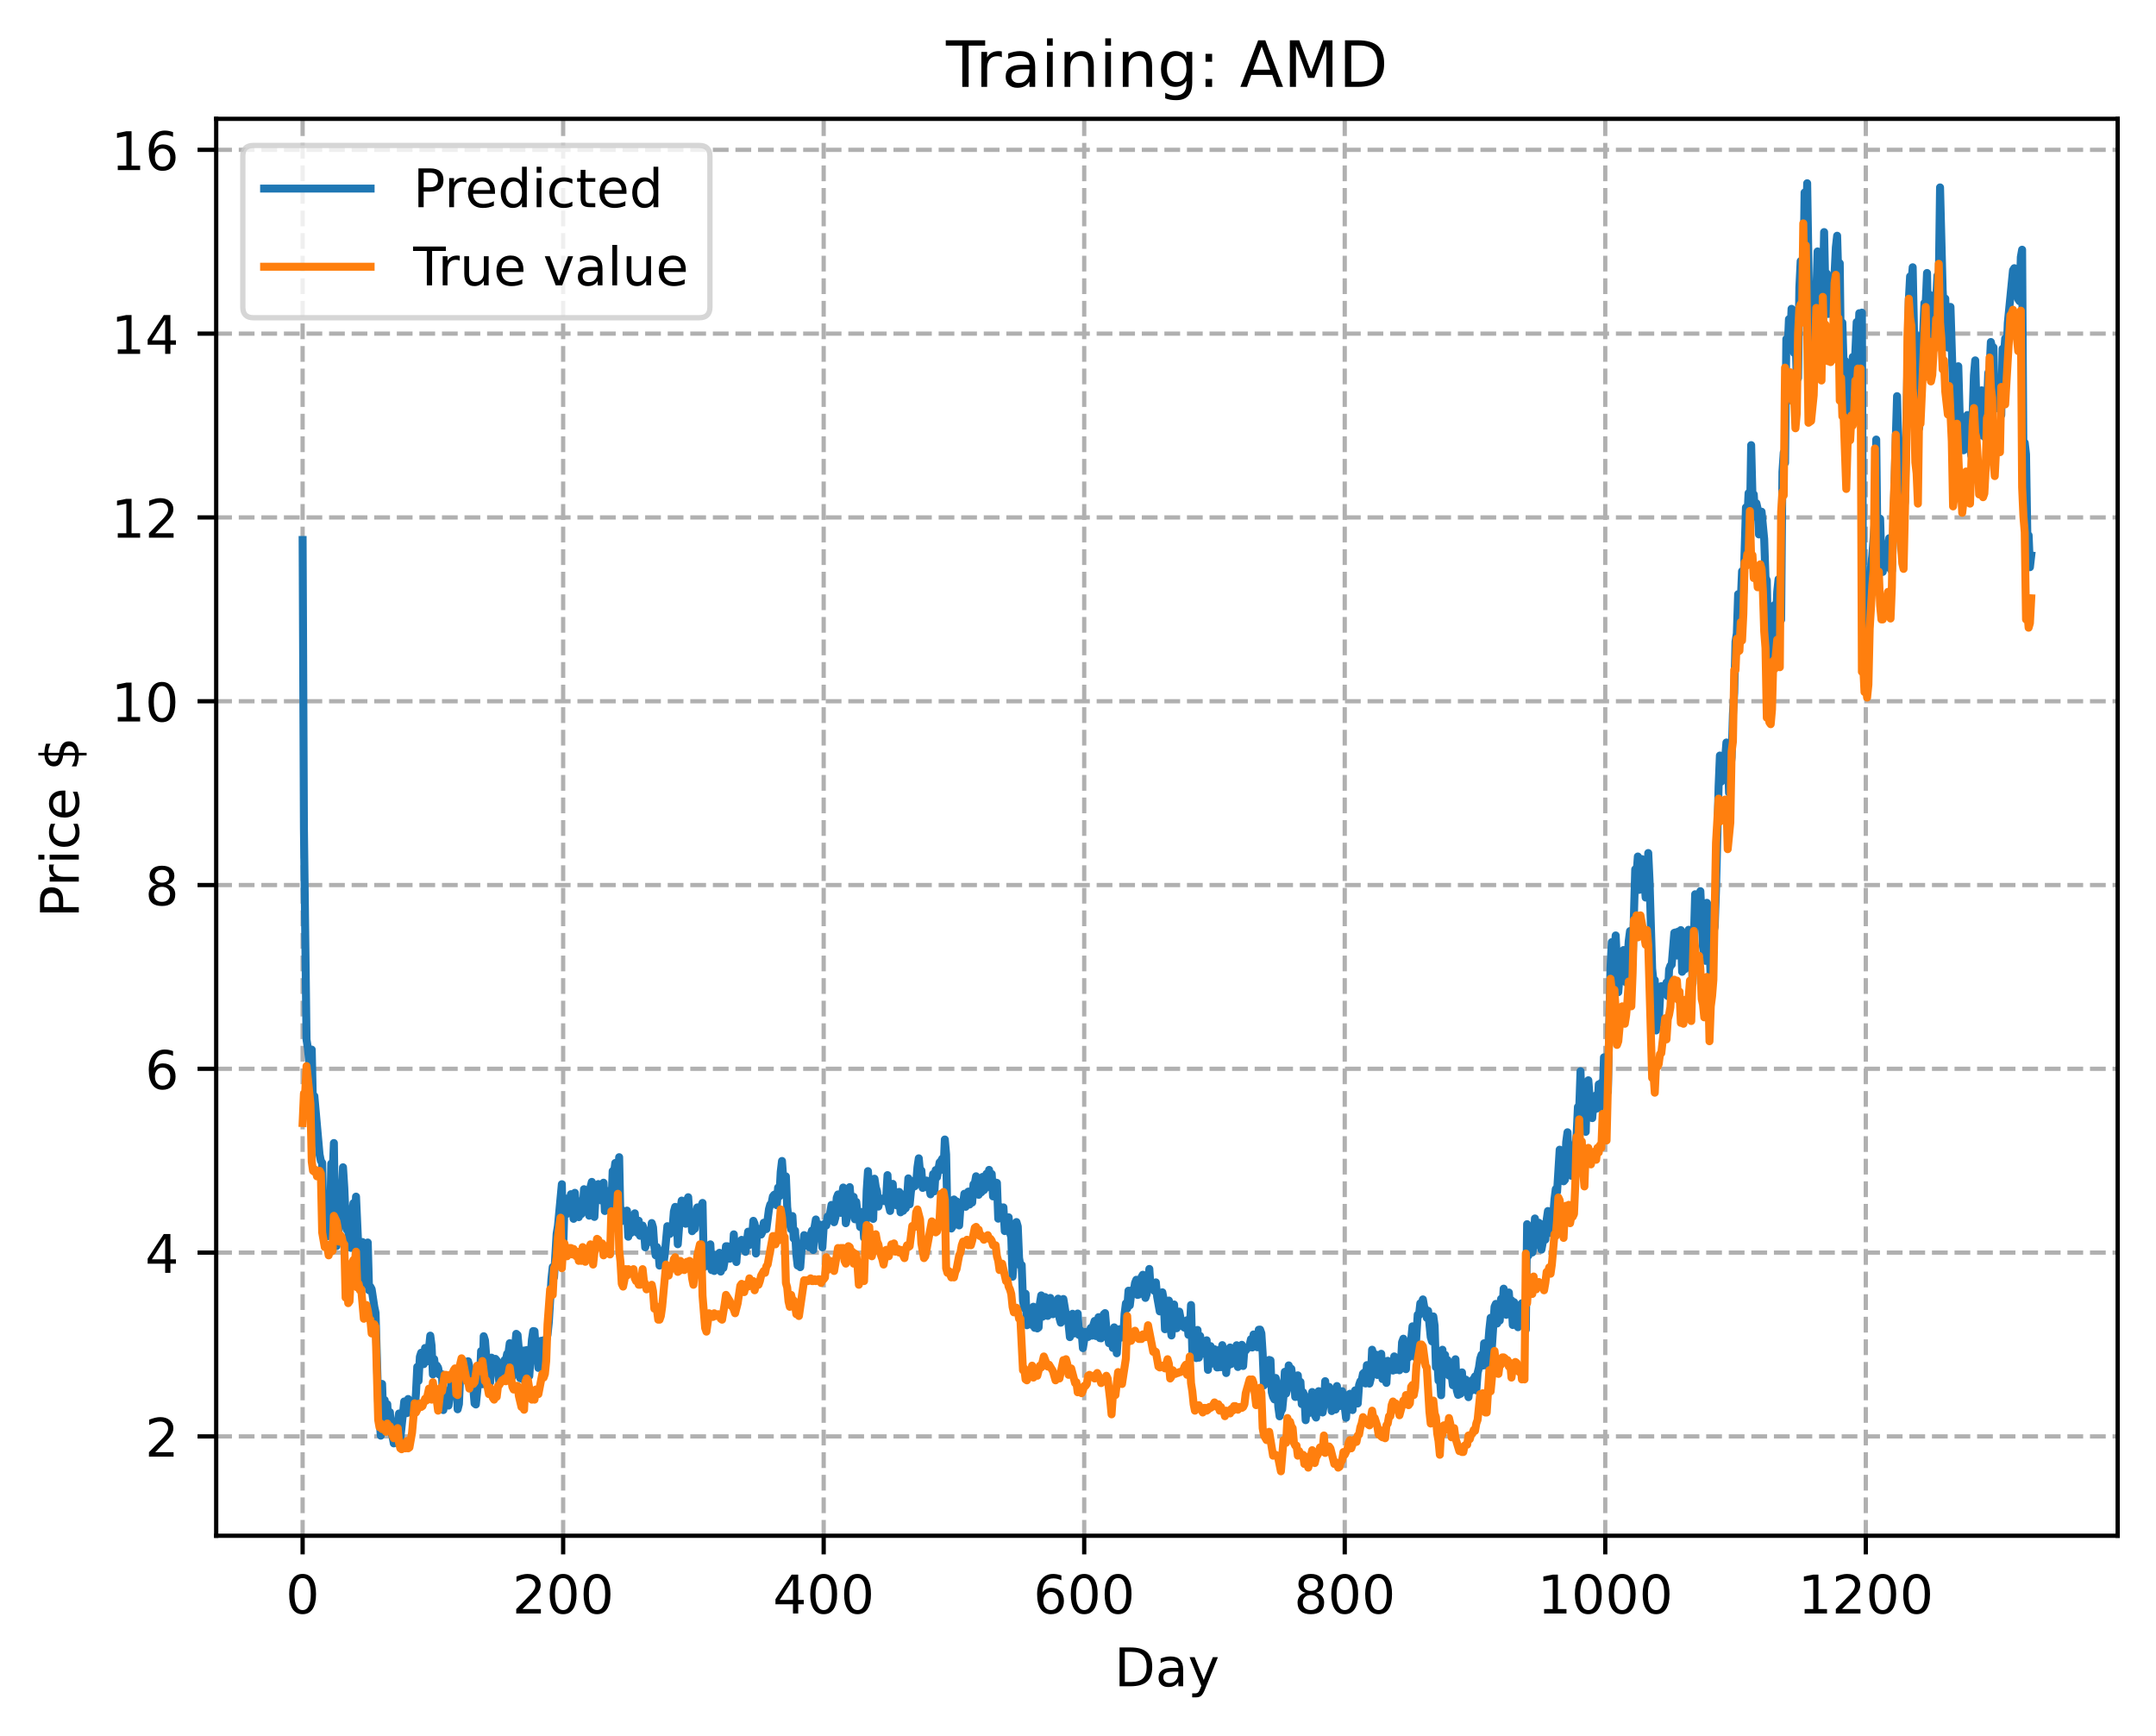 <?xml version="1.0" encoding="utf-8" standalone="no"?>
<!DOCTYPE svg PUBLIC "-//W3C//DTD SVG 1.1//EN"
  "http://www.w3.org/Graphics/SVG/1.1/DTD/svg11.dtd">
<!-- Created with matplotlib (https://matplotlib.org/) -->
<svg height="325.986pt" version="1.1" viewBox="0 0 404.923 325.986" width="404.923pt" xmlns="http://www.w3.org/2000/svg" xmlns:xlink="http://www.w3.org/1999/xlink">
 <defs>
  <style type="text/css">
*{stroke-linecap:butt;stroke-linejoin:round;}
  </style>
 </defs>
 <g id="figure_1">
  <g id="patch_1">
   <path d="M 0 325.986 
L 404.923 325.986 
L 404.923 0 
L 0 0 
z
" style="fill:#ffffff;"/>
  </g>
  <g id="axes_1">
   <g id="patch_2">
    <path d="M 40.603 288.43 
L 397.723 288.43 
L 397.723 22.318 
L 40.603 22.318 
z
" style="fill:#ffffff;"/>
   </g>
   <g id="matplotlib.axis_1">
    <g id="xtick_1">
     <g id="line2d_1">
      <path clip-path="url(#pe2a94cd3bb)" d="M 56.836 288.43 
L 56.836 22.318 
" style="fill:none;stroke:#b0b0b0;stroke-dasharray:2.96,1.28;stroke-dashoffset:0;stroke-width:0.8;"/>
     </g>
     <g id="line2d_2">
      <defs>
       <path d="M 0 0 
L 0 3.5 
" id="m9cceb6d9f7" style="stroke:#000000;stroke-width:0.8;"/>
      </defs>
      <g>
       <use style="stroke:#000000;stroke-width:0.8;" x="56.836" xlink:href="#m9cceb6d9f7" y="288.43"/>
      </g>
     </g>
     <g id="text_1">
      <!-- 0 -->
      <defs>
       <path d="M 31.781 66.406 
Q 24.172 66.406 20.328 58.906 
Q 16.5 51.422 16.5 36.375 
Q 16.5 21.391 20.328 13.891 
Q 24.172 6.391 31.781 6.391 
Q 39.453 6.391 43.281 13.891 
Q 47.125 21.391 47.125 36.375 
Q 47.125 51.422 43.281 58.906 
Q 39.453 66.406 31.781 66.406 
z
M 31.781 74.219 
Q 44.047 74.219 50.516 64.516 
Q 56.984 54.828 56.984 36.375 
Q 56.984 17.969 50.516 8.266 
Q 44.047 -1.422 31.781 -1.422 
Q 19.531 -1.422 13.062 8.266 
Q 6.594 17.969 6.594 36.375 
Q 6.594 54.828 13.062 64.516 
Q 19.531 74.219 31.781 74.219 
z
" id="DejaVuSans-48"/>
      </defs>
      <g transform="translate(53.655 303.029)scale(0.1 -0.1)">
       <use xlink:href="#DejaVuSans-48"/>
      </g>
     </g>
    </g>
    <g id="xtick_2">
     <g id="line2d_3">
      <path clip-path="url(#pe2a94cd3bb)" d="M 105.766 288.43 
L 105.766 22.318 
" style="fill:none;stroke:#b0b0b0;stroke-dasharray:2.96,1.28;stroke-dashoffset:0;stroke-width:0.8;"/>
     </g>
     <g id="line2d_4">
      <g>
       <use style="stroke:#000000;stroke-width:0.8;" x="105.766" xlink:href="#m9cceb6d9f7" y="288.43"/>
      </g>
     </g>
     <g id="text_2">
      <!-- 200 -->
      <defs>
       <path d="M 19.188 8.297 
L 53.609 8.297 
L 53.609 0 
L 7.328 0 
L 7.328 8.297 
Q 12.938 14.109 22.625 23.891 
Q 32.328 33.688 34.812 36.531 
Q 39.547 41.844 41.422 45.531 
Q 43.312 49.219 43.312 52.781 
Q 43.312 58.594 39.234 62.25 
Q 35.156 65.922 28.609 65.922 
Q 23.969 65.922 18.812 64.312 
Q 13.672 62.703 7.812 59.422 
L 7.812 69.391 
Q 13.766 71.781 18.938 73 
Q 24.125 74.219 28.422 74.219 
Q 39.75 74.219 46.484 68.547 
Q 53.219 62.891 53.219 53.422 
Q 53.219 48.922 51.531 44.891 
Q 49.859 40.875 45.406 35.406 
Q 44.188 33.984 37.641 27.219 
Q 31.109 20.453 19.188 8.297 
z
" id="DejaVuSans-50"/>
      </defs>
      <g transform="translate(96.223 303.029)scale(0.1 -0.1)">
       <use xlink:href="#DejaVuSans-50"/>
       <use x="63.623" xlink:href="#DejaVuSans-48"/>
       <use x="127.246" xlink:href="#DejaVuSans-48"/>
      </g>
     </g>
    </g>
    <g id="xtick_3">
     <g id="line2d_5">
      <path clip-path="url(#pe2a94cd3bb)" d="M 154.697 288.43 
L 154.697 22.318 
" style="fill:none;stroke:#b0b0b0;stroke-dasharray:2.96,1.28;stroke-dashoffset:0;stroke-width:0.8;"/>
     </g>
     <g id="line2d_6">
      <g>
       <use style="stroke:#000000;stroke-width:0.8;" x="154.697" xlink:href="#m9cceb6d9f7" y="288.43"/>
      </g>
     </g>
     <g id="text_3">
      <!-- 400 -->
      <defs>
       <path d="M 37.797 64.312 
L 12.891 25.391 
L 37.797 25.391 
z
M 35.203 72.906 
L 47.609 72.906 
L 47.609 25.391 
L 58.016 25.391 
L 58.016 17.188 
L 47.609 17.188 
L 47.609 0 
L 37.797 0 
L 37.797 17.188 
L 4.891 17.188 
L 4.891 26.703 
z
" id="DejaVuSans-52"/>
      </defs>
      <g transform="translate(145.153 303.029)scale(0.1 -0.1)">
       <use xlink:href="#DejaVuSans-52"/>
       <use x="63.623" xlink:href="#DejaVuSans-48"/>
       <use x="127.246" xlink:href="#DejaVuSans-48"/>
      </g>
     </g>
    </g>
    <g id="xtick_4">
     <g id="line2d_7">
      <path clip-path="url(#pe2a94cd3bb)" d="M 203.628 288.43 
L 203.628 22.318 
" style="fill:none;stroke:#b0b0b0;stroke-dasharray:2.96,1.28;stroke-dashoffset:0;stroke-width:0.8;"/>
     </g>
     <g id="line2d_8">
      <g>
       <use style="stroke:#000000;stroke-width:0.8;" x="203.628" xlink:href="#m9cceb6d9f7" y="288.43"/>
      </g>
     </g>
     <g id="text_4">
      <!-- 600 -->
      <defs>
       <path d="M 33.016 40.375 
Q 26.375 40.375 22.484 35.828 
Q 18.609 31.297 18.609 23.391 
Q 18.609 15.531 22.484 10.953 
Q 26.375 6.391 33.016 6.391 
Q 39.656 6.391 43.531 10.953 
Q 47.406 15.531 47.406 23.391 
Q 47.406 31.297 43.531 35.828 
Q 39.656 40.375 33.016 40.375 
z
M 52.594 71.297 
L 52.594 62.312 
Q 48.875 64.062 45.094 64.984 
Q 41.312 65.922 37.594 65.922 
Q 27.828 65.922 22.672 59.328 
Q 17.531 52.734 16.797 39.406 
Q 19.672 43.656 24.016 45.922 
Q 28.375 48.188 33.594 48.188 
Q 44.578 48.188 50.953 41.516 
Q 57.328 34.859 57.328 23.391 
Q 57.328 12.156 50.688 5.359 
Q 44.047 -1.422 33.016 -1.422 
Q 20.359 -1.422 13.672 8.266 
Q 6.984 17.969 6.984 36.375 
Q 6.984 53.656 15.188 63.938 
Q 23.391 74.219 37.203 74.219 
Q 40.922 74.219 44.703 73.484 
Q 48.484 72.75 52.594 71.297 
z
" id="DejaVuSans-54"/>
      </defs>
      <g transform="translate(194.084 303.029)scale(0.1 -0.1)">
       <use xlink:href="#DejaVuSans-54"/>
       <use x="63.623" xlink:href="#DejaVuSans-48"/>
       <use x="127.246" xlink:href="#DejaVuSans-48"/>
      </g>
     </g>
    </g>
    <g id="xtick_5">
     <g id="line2d_9">
      <path clip-path="url(#pe2a94cd3bb)" d="M 252.558 288.43 
L 252.558 22.318 
" style="fill:none;stroke:#b0b0b0;stroke-dasharray:2.96,1.28;stroke-dashoffset:0;stroke-width:0.8;"/>
     </g>
     <g id="line2d_10">
      <g>
       <use style="stroke:#000000;stroke-width:0.8;" x="252.558" xlink:href="#m9cceb6d9f7" y="288.43"/>
      </g>
     </g>
     <g id="text_5">
      <!-- 800 -->
      <defs>
       <path d="M 31.781 34.625 
Q 24.75 34.625 20.719 30.859 
Q 16.703 27.094 16.703 20.516 
Q 16.703 13.922 20.719 10.156 
Q 24.75 6.391 31.781 6.391 
Q 38.812 6.391 42.859 10.172 
Q 46.922 13.969 46.922 20.516 
Q 46.922 27.094 42.891 30.859 
Q 38.875 34.625 31.781 34.625 
z
M 21.922 38.812 
Q 15.578 40.375 12.031 44.719 
Q 8.5 49.078 8.5 55.328 
Q 8.5 64.062 14.719 69.141 
Q 20.953 74.219 31.781 74.219 
Q 42.672 74.219 48.875 69.141 
Q 55.078 64.062 55.078 55.328 
Q 55.078 49.078 51.531 44.719 
Q 48 40.375 41.703 38.812 
Q 48.828 37.156 52.797 32.312 
Q 56.781 27.484 56.781 20.516 
Q 56.781 9.906 50.312 4.234 
Q 43.844 -1.422 31.781 -1.422 
Q 19.734 -1.422 13.25 4.234 
Q 6.781 9.906 6.781 20.516 
Q 6.781 27.484 10.781 32.312 
Q 14.797 37.156 21.922 38.812 
z
M 18.312 54.391 
Q 18.312 48.734 21.844 45.562 
Q 25.391 42.391 31.781 42.391 
Q 38.141 42.391 41.719 45.562 
Q 45.312 48.734 45.312 54.391 
Q 45.312 60.062 41.719 63.234 
Q 38.141 66.406 31.781 66.406 
Q 25.391 66.406 21.844 63.234 
Q 18.312 60.062 18.312 54.391 
z
" id="DejaVuSans-56"/>
      </defs>
      <g transform="translate(243.015 303.029)scale(0.1 -0.1)">
       <use xlink:href="#DejaVuSans-56"/>
       <use x="63.623" xlink:href="#DejaVuSans-48"/>
       <use x="127.246" xlink:href="#DejaVuSans-48"/>
      </g>
     </g>
    </g>
    <g id="xtick_6">
     <g id="line2d_11">
      <path clip-path="url(#pe2a94cd3bb)" d="M 301.489 288.43 
L 301.489 22.318 
" style="fill:none;stroke:#b0b0b0;stroke-dasharray:2.96,1.28;stroke-dashoffset:0;stroke-width:0.8;"/>
     </g>
     <g id="line2d_12">
      <g>
       <use style="stroke:#000000;stroke-width:0.8;" x="301.489" xlink:href="#m9cceb6d9f7" y="288.43"/>
      </g>
     </g>
     <g id="text_6">
      <!-- 1000 -->
      <defs>
       <path d="M 12.406 8.297 
L 28.516 8.297 
L 28.516 63.922 
L 10.984 60.406 
L 10.984 69.391 
L 28.422 72.906 
L 38.281 72.906 
L 38.281 8.297 
L 54.391 8.297 
L 54.391 0 
L 12.406 0 
z
" id="DejaVuSans-49"/>
      </defs>
      <g transform="translate(288.764 303.029)scale(0.1 -0.1)">
       <use xlink:href="#DejaVuSans-49"/>
       <use x="63.623" xlink:href="#DejaVuSans-48"/>
       <use x="127.246" xlink:href="#DejaVuSans-48"/>
       <use x="190.869" xlink:href="#DejaVuSans-48"/>
      </g>
     </g>
    </g>
    <g id="xtick_7">
     <g id="line2d_13">
      <path clip-path="url(#pe2a94cd3bb)" d="M 350.419 288.43 
L 350.419 22.318 
" style="fill:none;stroke:#b0b0b0;stroke-dasharray:2.96,1.28;stroke-dashoffset:0;stroke-width:0.8;"/>
     </g>
     <g id="line2d_14">
      <g>
       <use style="stroke:#000000;stroke-width:0.8;" x="350.419" xlink:href="#m9cceb6d9f7" y="288.43"/>
      </g>
     </g>
     <g id="text_7">
      <!-- 1200 -->
      <g transform="translate(337.694 303.029)scale(0.1 -0.1)">
       <use xlink:href="#DejaVuSans-49"/>
       <use x="63.623" xlink:href="#DejaVuSans-50"/>
       <use x="127.246" xlink:href="#DejaVuSans-48"/>
       <use x="190.869" xlink:href="#DejaVuSans-48"/>
      </g>
     </g>
    </g>
    <g id="text_8">
     <!-- Day -->
     <defs>
      <path d="M 19.672 64.797 
L 19.672 8.109 
L 31.594 8.109 
Q 46.688 8.109 53.688 14.938 
Q 60.688 21.781 60.688 36.531 
Q 60.688 51.172 53.688 57.984 
Q 46.688 64.797 31.594 64.797 
z
M 9.812 72.906 
L 30.078 72.906 
Q 51.266 72.906 61.172 64.094 
Q 71.094 55.281 71.094 36.531 
Q 71.094 17.672 61.125 8.828 
Q 51.172 0 30.078 0 
L 9.812 0 
z
" id="DejaVuSans-68"/>
      <path d="M 34.281 27.484 
Q 23.391 27.484 19.188 25 
Q 14.984 22.516 14.984 16.5 
Q 14.984 11.719 18.141 8.906 
Q 21.297 6.109 26.703 6.109 
Q 34.188 6.109 38.703 11.406 
Q 43.219 16.703 43.219 25.484 
L 43.219 27.484 
z
M 52.203 31.203 
L 52.203 0 
L 43.219 0 
L 43.219 8.297 
Q 40.141 3.328 35.547 0.953 
Q 30.953 -1.422 24.312 -1.422 
Q 15.922 -1.422 10.953 3.297 
Q 6 8.016 6 15.922 
Q 6 25.141 12.172 29.828 
Q 18.359 34.516 30.609 34.516 
L 43.219 34.516 
L 43.219 35.406 
Q 43.219 41.609 39.141 45 
Q 35.062 48.391 27.688 48.391 
Q 23 48.391 18.547 47.266 
Q 14.109 46.141 10.016 43.891 
L 10.016 52.203 
Q 14.938 54.109 19.578 55.047 
Q 24.219 56 28.609 56 
Q 40.484 56 46.344 49.844 
Q 52.203 43.703 52.203 31.203 
z
" id="DejaVuSans-97"/>
      <path d="M 32.172 -5.078 
Q 28.375 -14.844 24.75 -17.812 
Q 21.141 -20.797 15.094 -20.797 
L 7.906 -20.797 
L 7.906 -13.281 
L 13.188 -13.281 
Q 16.891 -13.281 18.938 -11.516 
Q 21 -9.766 23.484 -3.219 
L 25.094 0.875 
L 2.984 54.688 
L 12.5 54.688 
L 29.594 11.922 
L 46.688 54.688 
L 56.203 54.688 
z
" id="DejaVuSans-121"/>
     </defs>
     <g transform="translate(209.29 316.707)scale(0.1 -0.1)">
      <use xlink:href="#DejaVuSans-68"/>
      <use x="77.002" xlink:href="#DejaVuSans-97"/>
      <use x="138.281" xlink:href="#DejaVuSans-121"/>
     </g>
    </g>
   </g>
   <g id="matplotlib.axis_2">
    <g id="ytick_1">
     <g id="line2d_15">
      <path clip-path="url(#pe2a94cd3bb)" d="M 40.603 269.776 
L 397.723 269.776 
" style="fill:none;stroke:#b0b0b0;stroke-dasharray:2.96,1.28;stroke-dashoffset:0;stroke-width:0.8;"/>
     </g>
     <g id="line2d_16">
      <defs>
       <path d="M 0 0 
L -3.5 0 
" id="mbc0ee78024" style="stroke:#000000;stroke-width:0.8;"/>
      </defs>
      <g>
       <use style="stroke:#000000;stroke-width:0.8;" x="40.603" xlink:href="#mbc0ee78024" y="269.776"/>
      </g>
     </g>
     <g id="text_9">
      <!-- 2 -->
      <g transform="translate(27.241 273.575)scale(0.1 -0.1)">
       <use xlink:href="#DejaVuSans-50"/>
      </g>
     </g>
    </g>
    <g id="ytick_2">
     <g id="line2d_17">
      <path clip-path="url(#pe2a94cd3bb)" d="M 40.603 235.257 
L 397.723 235.257 
" style="fill:none;stroke:#b0b0b0;stroke-dasharray:2.96,1.28;stroke-dashoffset:0;stroke-width:0.8;"/>
     </g>
     <g id="line2d_18">
      <g>
       <use style="stroke:#000000;stroke-width:0.8;" x="40.603" xlink:href="#mbc0ee78024" y="235.257"/>
      </g>
     </g>
     <g id="text_10">
      <!-- 4 -->
      <g transform="translate(27.241 239.056)scale(0.1 -0.1)">
       <use xlink:href="#DejaVuSans-52"/>
      </g>
     </g>
    </g>
    <g id="ytick_3">
     <g id="line2d_19">
      <path clip-path="url(#pe2a94cd3bb)" d="M 40.603 200.738 
L 397.723 200.738 
" style="fill:none;stroke:#b0b0b0;stroke-dasharray:2.96,1.28;stroke-dashoffset:0;stroke-width:0.8;"/>
     </g>
     <g id="line2d_20">
      <g>
       <use style="stroke:#000000;stroke-width:0.8;" x="40.603" xlink:href="#mbc0ee78024" y="200.738"/>
      </g>
     </g>
     <g id="text_11">
      <!-- 6 -->
      <g transform="translate(27.241 204.537)scale(0.1 -0.1)">
       <use xlink:href="#DejaVuSans-54"/>
      </g>
     </g>
    </g>
    <g id="ytick_4">
     <g id="line2d_21">
      <path clip-path="url(#pe2a94cd3bb)" d="M 40.603 166.219 
L 397.723 166.219 
" style="fill:none;stroke:#b0b0b0;stroke-dasharray:2.96,1.28;stroke-dashoffset:0;stroke-width:0.8;"/>
     </g>
     <g id="line2d_22">
      <g>
       <use style="stroke:#000000;stroke-width:0.8;" x="40.603" xlink:href="#mbc0ee78024" y="166.219"/>
      </g>
     </g>
     <g id="text_12">
      <!-- 8 -->
      <g transform="translate(27.241 170.018)scale(0.1 -0.1)">
       <use xlink:href="#DejaVuSans-56"/>
      </g>
     </g>
    </g>
    <g id="ytick_5">
     <g id="line2d_23">
      <path clip-path="url(#pe2a94cd3bb)" d="M 40.603 131.7 
L 397.723 131.7 
" style="fill:none;stroke:#b0b0b0;stroke-dasharray:2.96,1.28;stroke-dashoffset:0;stroke-width:0.8;"/>
     </g>
     <g id="line2d_24">
      <g>
       <use style="stroke:#000000;stroke-width:0.8;" x="40.603" xlink:href="#mbc0ee78024" y="131.7"/>
      </g>
     </g>
     <g id="text_13">
      <!-- 10 -->
      <g transform="translate(20.878 135.5)scale(0.1 -0.1)">
       <use xlink:href="#DejaVuSans-49"/>
       <use x="63.623" xlink:href="#DejaVuSans-48"/>
      </g>
     </g>
    </g>
    <g id="ytick_6">
     <g id="line2d_25">
      <path clip-path="url(#pe2a94cd3bb)" d="M 40.603 97.182 
L 397.723 97.182 
" style="fill:none;stroke:#b0b0b0;stroke-dasharray:2.96,1.28;stroke-dashoffset:0;stroke-width:0.8;"/>
     </g>
     <g id="line2d_26">
      <g>
       <use style="stroke:#000000;stroke-width:0.8;" x="40.603" xlink:href="#mbc0ee78024" y="97.182"/>
      </g>
     </g>
     <g id="text_14">
      <!-- 12 -->
      <g transform="translate(20.878 100.981)scale(0.1 -0.1)">
       <use xlink:href="#DejaVuSans-49"/>
       <use x="63.623" xlink:href="#DejaVuSans-50"/>
      </g>
     </g>
    </g>
    <g id="ytick_7">
     <g id="line2d_27">
      <path clip-path="url(#pe2a94cd3bb)" d="M 40.603 62.663 
L 397.723 62.663 
" style="fill:none;stroke:#b0b0b0;stroke-dasharray:2.96,1.28;stroke-dashoffset:0;stroke-width:0.8;"/>
     </g>
     <g id="line2d_28">
      <g>
       <use style="stroke:#000000;stroke-width:0.8;" x="40.603" xlink:href="#mbc0ee78024" y="62.663"/>
      </g>
     </g>
     <g id="text_15">
      <!-- 14 -->
      <g transform="translate(20.878 66.462)scale(0.1 -0.1)">
       <use xlink:href="#DejaVuSans-49"/>
       <use x="63.623" xlink:href="#DejaVuSans-52"/>
      </g>
     </g>
    </g>
    <g id="ytick_8">
     <g id="line2d_29">
      <path clip-path="url(#pe2a94cd3bb)" d="M 40.603 28.144 
L 397.723 28.144 
" style="fill:none;stroke:#b0b0b0;stroke-dasharray:2.96,1.28;stroke-dashoffset:0;stroke-width:0.8;"/>
     </g>
     <g id="line2d_30">
      <g>
       <use style="stroke:#000000;stroke-width:0.8;" x="40.603" xlink:href="#mbc0ee78024" y="28.144"/>
      </g>
     </g>
     <g id="text_16">
      <!-- 16 -->
      <g transform="translate(20.878 31.943)scale(0.1 -0.1)">
       <use xlink:href="#DejaVuSans-49"/>
       <use x="63.623" xlink:href="#DejaVuSans-54"/>
      </g>
     </g>
    </g>
    <g id="text_17">
     <!-- Price $ -->
     <defs>
      <path d="M 19.672 64.797 
L 19.672 37.406 
L 32.078 37.406 
Q 38.969 37.406 42.719 40.969 
Q 46.484 44.531 46.484 51.125 
Q 46.484 57.672 42.719 61.234 
Q 38.969 64.797 32.078 64.797 
z
M 9.812 72.906 
L 32.078 72.906 
Q 44.344 72.906 50.609 67.359 
Q 56.891 61.812 56.891 51.125 
Q 56.891 40.328 50.609 34.812 
Q 44.344 29.297 32.078 29.297 
L 19.672 29.297 
L 19.672 0 
L 9.812 0 
z
" id="DejaVuSans-80"/>
      <path d="M 41.109 46.297 
Q 39.594 47.172 37.812 47.578 
Q 36.031 48 33.891 48 
Q 26.266 48 22.188 43.047 
Q 18.109 38.094 18.109 28.812 
L 18.109 0 
L 9.078 0 
L 9.078 54.688 
L 18.109 54.688 
L 18.109 46.188 
Q 20.953 51.172 25.484 53.578 
Q 30.031 56 36.531 56 
Q 37.453 56 38.578 55.875 
Q 39.703 55.766 41.062 55.516 
z
" id="DejaVuSans-114"/>
      <path d="M 9.422 54.688 
L 18.406 54.688 
L 18.406 0 
L 9.422 0 
z
M 9.422 75.984 
L 18.406 75.984 
L 18.406 64.594 
L 9.422 64.594 
z
" id="DejaVuSans-105"/>
      <path d="M 48.781 52.594 
L 48.781 44.188 
Q 44.969 46.297 41.141 47.344 
Q 37.312 48.391 33.406 48.391 
Q 24.656 48.391 19.812 42.844 
Q 14.984 37.312 14.984 27.297 
Q 14.984 17.281 19.812 11.734 
Q 24.656 6.203 33.406 6.203 
Q 37.312 6.203 41.141 7.25 
Q 44.969 8.297 48.781 10.406 
L 48.781 2.094 
Q 45.016 0.344 40.984 -0.531 
Q 36.969 -1.422 32.422 -1.422 
Q 20.062 -1.422 12.781 6.344 
Q 5.516 14.109 5.516 27.297 
Q 5.516 40.672 12.859 48.328 
Q 20.219 56 33.016 56 
Q 37.156 56 41.109 55.141 
Q 45.062 54.297 48.781 52.594 
z
" id="DejaVuSans-99"/>
      <path d="M 56.203 29.594 
L 56.203 25.203 
L 14.891 25.203 
Q 15.484 15.922 20.484 11.062 
Q 25.484 6.203 34.422 6.203 
Q 39.594 6.203 44.453 7.469 
Q 49.312 8.734 54.109 11.281 
L 54.109 2.781 
Q 49.266 0.734 44.188 -0.344 
Q 39.109 -1.422 33.891 -1.422 
Q 20.797 -1.422 13.156 6.188 
Q 5.516 13.812 5.516 26.812 
Q 5.516 40.234 12.766 48.109 
Q 20.016 56 32.328 56 
Q 43.359 56 49.781 48.891 
Q 56.203 41.797 56.203 29.594 
z
M 47.219 32.234 
Q 47.125 39.594 43.094 43.984 
Q 39.062 48.391 32.422 48.391 
Q 24.906 48.391 20.391 44.141 
Q 15.875 39.891 15.188 32.172 
z
" id="DejaVuSans-101"/>
      <path id="DejaVuSans-32"/>
      <path d="M 33.797 -14.703 
L 28.906 -14.703 
L 28.859 0 
Q 23.734 0.094 18.609 1.188 
Q 13.484 2.297 8.297 4.5 
L 8.297 13.281 
Q 13.281 10.156 18.375 8.562 
Q 23.484 6.984 28.906 6.938 
L 28.906 29.203 
Q 18.109 30.953 13.203 35.156 
Q 8.297 39.359 8.297 46.688 
Q 8.297 54.641 13.625 59.219 
Q 18.953 63.812 28.906 64.5 
L 28.906 75.984 
L 33.797 75.984 
L 33.797 64.656 
Q 38.328 64.453 42.578 63.688 
Q 46.828 62.938 50.875 61.625 
L 50.875 53.078 
Q 46.828 55.125 42.547 56.25 
Q 38.281 57.375 33.797 57.562 
L 33.797 36.719 
Q 44.875 35.016 50.094 30.609 
Q 55.328 26.219 55.328 18.609 
Q 55.328 10.359 49.781 5.594 
Q 44.234 0.828 33.797 0.094 
z
M 28.906 37.594 
L 28.906 57.625 
Q 23.25 56.984 20.266 54.391 
Q 17.281 51.812 17.281 47.516 
Q 17.281 43.312 20.031 40.969 
Q 22.797 38.625 28.906 37.594 
z
M 33.797 28.219 
L 33.797 7.078 
Q 39.984 7.906 43.141 10.594 
Q 46.297 13.281 46.297 17.672 
Q 46.297 21.969 43.281 24.5 
Q 40.281 27.047 33.797 28.219 
z
" id="DejaVuSans-36"/>
     </defs>
     <g transform="translate(14.798 172.342)rotate(-90)scale(0.1 -0.1)">
      <use xlink:href="#DejaVuSans-80"/>
      <use x="58.553" xlink:href="#DejaVuSans-114"/>
      <use x="99.666" xlink:href="#DejaVuSans-105"/>
      <use x="127.449" xlink:href="#DejaVuSans-99"/>
      <use x="182.43" xlink:href="#DejaVuSans-101"/>
      <use x="243.953" xlink:href="#DejaVuSans-32"/>
      <use x="275.74" xlink:href="#DejaVuSans-36"/>
     </g>
    </g>
   </g>
   <g id="line2d_31">
    <path clip-path="url(#pe2a94cd3bb)" d="M 56.836 101.417 
L 57.081 155.49 
L 57.57 195.263 
L 57.814 196.806 
L 58.059 199.328 
L 58.304 197.312 
L 58.548 197.129 
L 58.793 208.468 
L 59.038 205.856 
L 60.016 216.824 
L 60.261 218.035 
L 60.506 218.386 
L 60.75 229.471 
L 60.995 229.702 
L 61.24 228.371 
L 61.484 232.207 
L 61.729 226.476 
L 61.974 231.332 
L 62.218 218.531 
L 62.463 220.734 
L 62.708 214.675 
L 62.952 231.858 
L 63.197 234.032 
L 63.441 232.8 
L 63.686 230.099 
L 63.931 229.735 
L 64.42 219.228 
L 64.665 223.063 
L 64.909 228.713 
L 65.154 230.993 
L 65.399 230.884 
L 65.643 233.876 
L 65.888 234.37 
L 66.133 227.968 
L 66.377 225.971 
L 66.622 230.008 
L 66.867 224.742 
L 67.601 241.037 
L 67.845 233.284 
L 68.09 233.274 
L 68.335 239.318 
L 68.579 240.029 
L 68.824 241.254 
L 69.069 233.36 
L 69.313 242.334 
L 69.558 241.666 
L 69.802 242.125 
L 70.292 245.398 
L 70.536 246.578 
L 71.026 263.18 
L 71.515 269.632 
L 71.76 259.92 
L 72.004 266.781 
L 72.249 262.951 
L 72.494 265.264 
L 72.738 263.732 
L 72.983 268.224 
L 73.228 265.22 
L 73.472 268.962 
L 73.717 269.755 
L 73.962 271.087 
L 74.206 270.839 
L 74.451 267.081 
L 74.696 267.072 
L 74.94 265.473 
L 75.185 270.187 
L 75.919 263.211 
L 76.163 265.262 
L 76.408 265.408 
L 76.653 262.75 
L 76.897 263.987 
L 77.142 264.127 
L 77.387 263.927 
L 77.631 265.85 
L 77.876 264.899 
L 78.121 261.708 
L 78.365 256.717 
L 78.61 259.348 
L 78.855 254.821 
L 79.099 254.062 
L 79.589 256.206 
L 79.833 253.168 
L 80.078 253.914 
L 80.323 255.647 
L 80.812 250.85 
L 81.056 252.734 
L 81.301 258.135 
L 81.546 255.261 
L 81.79 257.596 
L 82.035 256.467 
L 82.28 256.864 
L 82.524 258.175 
L 83.014 258.11 
L 83.258 264.831 
L 83.748 261.21 
L 83.992 261.581 
L 84.237 263.99 
L 84.971 258.273 
L 85.216 258.052 
L 85.46 257.259 
L 85.705 257.91 
L 85.95 264.684 
L 86.194 263.696 
L 86.439 257.958 
L 86.928 255.513 
L 87.173 258.179 
L 87.417 258.482 
L 87.907 255.651 
L 88.151 256.631 
L 88.641 260.141 
L 88.885 260.668 
L 89.13 263.584 
L 89.375 263.781 
L 89.864 258.955 
L 90.109 259.66 
L 90.353 253.751 
L 90.598 259.981 
L 90.843 250.96 
L 91.087 251.742 
L 91.577 258.103 
L 91.821 255.916 
L 92.066 259.617 
L 92.311 254.984 
L 92.555 256.573 
L 92.8 256.65 
L 93.044 255.21 
L 93.289 255.506 
L 93.778 259.592 
L 94.023 259.205 
L 94.268 258.27 
L 94.512 256.09 
L 94.757 255.444 
L 95.002 255.494 
L 95.246 254.257 
L 95.491 254.107 
L 95.736 252.269 
L 95.98 254.431 
L 96.225 258.578 
L 96.959 250.513 
L 97.204 250.73 
L 97.448 253.438 
L 97.693 258.842 
L 97.938 258.92 
L 98.427 253.639 
L 98.672 259.723 
L 98.916 253.558 
L 99.161 255.147 
L 99.405 258.433 
L 99.895 251.638 
L 100.139 249.989 
L 100.384 250.027 
L 100.629 253.618 
L 100.873 252.74 
L 101.118 256.914 
L 101.363 256.768 
L 101.607 251.828 
L 102.097 251.759 
L 102.341 256.91 
L 102.586 251.744 
L 102.831 250.685 
L 103.075 248.338 
L 103.565 240.261 
L 103.809 237.965 
L 104.054 239.892 
L 104.543 231.728 
L 104.788 230.238 
L 105.522 222.411 
L 105.766 235.123 
L 106.011 226.1 
L 106.256 225.103 
L 106.5 227.974 
L 106.745 227.233 
L 107.234 224.28 
L 107.479 225.172 
L 107.724 228.913 
L 107.968 224.026 
L 108.213 226.697 
L 108.458 225.533 
L 108.702 228.6 
L 108.947 227.165 
L 109.192 228.018 
L 109.436 227.621 
L 109.681 223.345 
L 110.17 227.567 
L 110.415 224.757 
L 110.66 228.323 
L 110.904 222.933 
L 111.149 221.975 
L 111.638 228.553 
L 111.883 224.053 
L 112.127 222.619 
L 112.372 222.379 
L 112.617 224.404 
L 112.861 225.445 
L 113.106 224.121 
L 113.351 222.125 
L 113.595 227.443 
L 113.84 224.716 
L 114.085 223.686 
L 114.329 227.047 
L 114.574 224.794 
L 114.819 226.842 
L 115.063 219.942 
L 115.308 220.38 
L 115.553 218.422 
L 115.797 219.439 
L 116.042 221.33 
L 116.287 217.334 
L 116.531 229.491 
L 116.776 227.233 
L 117.02 229.054 
L 117.265 228.846 
L 117.51 228.902 
L 117.754 227.364 
L 117.999 232.275 
L 118.244 228.973 
L 118.488 231.586 
L 118.733 228.859 
L 118.978 230.053 
L 119.222 227.876 
L 119.467 231.361 
L 119.712 231.542 
L 119.956 229.266 
L 120.201 232.095 
L 120.69 230.171 
L 120.935 230.893 
L 121.18 234.264 
L 121.424 233.154 
L 121.669 233.371 
L 121.914 232.1 
L 122.158 233.04 
L 122.403 229.705 
L 122.648 230.52 
L 122.892 234.115 
L 123.137 235.764 
L 123.381 234.216 
L 123.626 234.776 
L 123.871 237.696 
L 124.115 236.06 
L 124.36 237.042 
L 124.605 237.305 
L 124.849 235.578 
L 125.339 230.293 
L 125.583 231.62 
L 125.828 231.744 
L 126.317 230.571 
L 126.562 227.528 
L 126.807 226.669 
L 127.051 226.749 
L 127.296 233.686 
L 127.785 227.141 
L 128.03 225.486 
L 128.275 228.714 
L 128.764 229.839 
L 129.008 225.488 
L 129.253 224.852 
L 129.498 228.442 
L 129.742 228.107 
L 129.987 231.236 
L 130.232 230.922 
L 130.476 230.795 
L 130.721 228.02 
L 130.966 226.764 
L 131.21 229.22 
L 131.7 226.569 
L 131.944 225.924 
L 132.189 238.006 
L 132.434 236.172 
L 132.923 237.775 
L 133.412 233.701 
L 133.657 238.539 
L 133.902 235.59 
L 134.146 238.71 
L 134.391 236.295 
L 134.636 237.859 
L 134.88 236.128 
L 135.125 235.289 
L 135.369 238.824 
L 135.614 238.025 
L 135.859 238.137 
L 136.103 236.813 
L 136.348 234.057 
L 136.593 234.058 
L 136.837 236.365 
L 137.082 236.407 
L 137.327 235.162 
L 137.571 236.237 
L 137.816 231.823 
L 138.061 236.022 
L 138.305 237.032 
L 138.55 233.427 
L 138.795 233.304 
L 139.039 233.687 
L 139.284 232.859 
L 139.773 234.69 
L 140.018 235.122 
L 140.507 231.321 
L 140.752 233.824 
L 140.996 231.577 
L 141.241 232.403 
L 141.486 229.286 
L 141.73 229.854 
L 141.975 235.434 
L 142.22 230.717 
L 142.464 230.849 
L 142.709 231.63 
L 142.954 231.862 
L 143.198 231.363 
L 143.443 229.643 
L 143.932 230.84 
L 144.422 227.087 
L 144.666 226.233 
L 144.911 225.973 
L 145.156 224.704 
L 145.4 224.396 
L 145.645 224.275 
L 145.89 226.355 
L 146.134 223.049 
L 146.379 224.683 
L 146.624 220.1 
L 146.868 218.045 
L 147.113 221.502 
L 147.357 222.566 
L 147.602 220.938 
L 147.847 226.718 
L 148.091 228.931 
L 148.581 230.878 
L 148.825 228.384 
L 149.07 232.614 
L 149.315 231.117 
L 149.559 235.59 
L 149.804 237.689 
L 150.049 237.176 
L 150.293 237.996 
L 150.538 234.722 
L 150.783 234.044 
L 151.027 231.973 
L 151.517 232.684 
L 151.761 232.119 
L 152.006 234.259 
L 152.251 231.939 
L 152.495 231.118 
L 152.74 234.764 
L 152.984 230.449 
L 153.229 229.032 
L 153.474 231.913 
L 153.718 231.247 
L 153.963 229.982 
L 154.452 234.266 
L 154.697 230.445 
L 154.942 229.78 
L 155.186 230.165 
L 155.431 228.479 
L 155.676 229.182 
L 156.165 226.294 
L 156.41 229.125 
L 156.654 229.55 
L 156.899 228.654 
L 157.144 224.956 
L 157.388 224.331 
L 157.633 225.049 
L 157.878 227.792 
L 158.122 224.529 
L 158.367 223.031 
L 158.612 224.456 
L 158.856 229.739 
L 159.101 228.522 
L 159.59 222.957 
L 159.835 226.247 
L 160.079 226.858 
L 160.324 224.785 
L 160.569 229.003 
L 160.813 225.728 
L 161.058 228.06 
L 161.303 228.366 
L 161.547 230.443 
L 161.792 227.633 
L 162.037 228.689 
L 162.281 232.473 
L 162.526 231.942 
L 162.771 223.679 
L 163.015 219.952 
L 163.26 224.308 
L 163.505 222.094 
L 163.749 227.618 
L 163.994 228.926 
L 164.239 221.376 
L 164.483 222.986 
L 164.728 223.757 
L 164.972 226.613 
L 165.217 225.516 
L 165.462 225.55 
L 165.706 225.107 
L 165.951 225.155 
L 166.196 225.615 
L 166.44 224.853 
L 166.685 220.702 
L 166.93 226.378 
L 167.174 227.436 
L 167.419 223.508 
L 167.664 222.343 
L 167.908 225.556 
L 168.153 224.343 
L 168.398 226.391 
L 168.887 223.854 
L 169.132 227.696 
L 169.376 224.3 
L 169.621 227.417 
L 169.866 227.007 
L 170.11 226.924 
L 170.355 225.139 
L 170.6 221.311 
L 170.844 226.188 
L 171.089 223.737 
L 171.578 221.803 
L 171.823 222.789 
L 172.067 222.286 
L 172.312 219.193 
L 172.557 217.546 
L 172.801 220.222 
L 173.046 219.836 
L 173.291 223.11 
L 173.535 222.607 
L 173.78 222.93 
L 174.025 221.721 
L 174.269 222.569 
L 174.514 223.014 
L 174.759 224.311 
L 175.003 223.459 
L 175.248 220.498 
L 175.493 223.744 
L 175.737 219.749 
L 175.982 221.087 
L 176.471 218.313 
L 176.716 218.084 
L 176.96 217.624 
L 177.205 219.744 
L 177.45 214.014 
L 177.694 216.815 
L 177.939 228.765 
L 178.184 230.172 
L 178.428 226.937 
L 178.673 230.731 
L 178.918 230.353 
L 179.162 225.276 
L 179.407 229.784 
L 179.652 225.625 
L 179.896 226.685 
L 180.141 230.153 
L 180.386 226.573 
L 180.63 226.587 
L 180.875 226.072 
L 181.12 224.203 
L 181.364 226.654 
L 181.609 224.173 
L 181.854 223.799 
L 182.098 226.229 
L 182.343 223.671 
L 182.588 225.864 
L 182.832 222.421 
L 183.077 222.258 
L 183.321 220.918 
L 183.566 222.198 
L 183.811 224.404 
L 184.055 221.538 
L 184.3 223.932 
L 184.545 221.035 
L 184.789 223.53 
L 185.034 223.174 
L 185.279 220.455 
L 185.523 222.656 
L 185.768 219.717 
L 186.013 223.016 
L 186.257 220.481 
L 186.502 224.704 
L 186.747 223.681 
L 186.991 222.102 
L 187.236 222.159 
L 187.481 228.885 
L 187.725 226.597 
L 187.97 228.238 
L 188.215 228.385 
L 188.459 226.759 
L 188.704 231.215 
L 188.948 230.882 
L 189.193 230.2 
L 189.438 228.622 
L 189.682 231.564 
L 189.927 232.303 
L 190.172 239.79 
L 190.906 229.517 
L 191.15 230.352 
L 191.395 236.259 
L 191.64 237.691 
L 191.884 237.585 
L 192.129 244.329 
L 192.374 245.714 
L 192.618 242.977 
L 192.863 248.897 
L 193.108 248.558 
L 193.352 247.47 
L 193.597 247.027 
L 193.842 248.862 
L 194.086 245.418 
L 194.331 249.385 
L 194.575 247.168 
L 194.82 249.498 
L 195.065 249.31 
L 195.309 244.784 
L 195.554 243.292 
L 195.799 247.299 
L 196.288 243.602 
L 196.533 247.07 
L 196.777 247.143 
L 197.022 246.709 
L 197.267 243.768 
L 197.511 246.685 
L 197.756 246.83 
L 198.001 246.497 
L 198.245 246.375 
L 198.49 246.599 
L 198.735 243.904 
L 198.979 247.541 
L 199.224 248.423 
L 199.713 243.969 
L 200.203 246.943 
L 200.447 247.599 
L 200.692 248.743 
L 200.936 251.132 
L 201.181 248.187 
L 201.426 246.741 
L 201.67 250.461 
L 201.915 249.551 
L 202.16 250.038 
L 202.404 246.696 
L 202.649 250.729 
L 202.894 249.818 
L 203.138 250.191 
L 203.383 253.198 
L 203.872 250.142 
L 204.117 250.842 
L 204.362 251.105 
L 204.851 249.414 
L 205.096 250.851 
L 205.34 248.88 
L 205.585 248.09 
L 205.83 250.928 
L 206.319 247.379 
L 206.563 251.312 
L 206.808 251.356 
L 207.053 249.609 
L 207.297 246.839 
L 207.542 246.619 
L 207.787 249.478 
L 208.031 250.249 
L 208.276 252.265 
L 208.521 252.273 
L 208.765 251.831 
L 209.01 253.167 
L 209.255 249.292 
L 209.499 250.114 
L 209.744 254.164 
L 209.989 250.492 
L 210.233 249.646 
L 210.478 251.223 
L 210.967 251.157 
L 211.212 246.748 
L 211.457 244.786 
L 211.701 245.764 
L 211.946 242.412 
L 212.191 245.166 
L 212.435 243.169 
L 212.68 242.26 
L 212.924 242.536 
L 213.169 240.959 
L 213.414 240.359 
L 213.658 243.211 
L 213.903 243.133 
L 214.148 242.856 
L 214.392 239.844 
L 214.637 239.417 
L 214.882 241.001 
L 215.126 243.765 
L 215.371 243.01 
L 215.86 238.324 
L 216.105 242.102 
L 216.35 241.905 
L 216.594 242.061 
L 216.839 242.479 
L 217.084 240.847 
L 217.328 243.554 
L 217.818 246.302 
L 218.307 242.711 
L 218.551 244.017 
L 218.796 249.648 
L 219.041 248.553 
L 219.285 245.214 
L 219.53 244.262 
L 219.775 249.015 
L 220.019 250.819 
L 220.509 245 
L 220.753 249.149 
L 220.998 249.465 
L 221.243 247.379 
L 221.487 246.338 
L 221.977 248.966 
L 222.466 249.364 
L 222.711 248.883 
L 222.955 247.949 
L 223.2 250.695 
L 223.445 249.805 
L 223.689 245.095 
L 223.934 253.877 
L 224.179 251.538 
L 224.668 255.065 
L 224.912 249.783 
L 225.157 254.991 
L 225.402 250.911 
L 225.646 253.783 
L 225.891 254.253 
L 226.136 252.366 
L 226.38 253.578 
L 226.625 251.726 
L 226.87 257.28 
L 227.114 254.163 
L 227.359 252.818 
L 227.604 256.107 
L 227.848 253.504 
L 228.093 253.399 
L 228.338 253.83 
L 228.582 256.829 
L 228.827 256.804 
L 229.072 253.481 
L 229.316 256.772 
L 229.561 252.634 
L 229.806 256.071 
L 230.05 253.395 
L 230.295 257.877 
L 230.539 254.323 
L 230.784 256.398 
L 231.029 253.075 
L 231.273 256.165 
L 231.518 253.593 
L 231.763 255.253 
L 232.252 252.655 
L 232.497 256.743 
L 232.741 255.51 
L 232.986 253.551 
L 233.231 252.574 
L 233.475 256.553 
L 233.72 253.222 
L 233.965 253.637 
L 234.209 253.286 
L 234.454 253.133 
L 234.699 252.578 
L 234.943 251.515 
L 235.188 253.077 
L 235.433 250.624 
L 235.677 252.162 
L 235.922 252.945 
L 236.167 253.041 
L 236.411 249.738 
L 236.656 249.717 
L 236.9 250.411 
L 237.145 254.207 
L 237.39 260.193 
L 237.634 259.383 
L 237.879 259.198 
L 238.124 258.594 
L 238.368 255.415 
L 238.613 255.494 
L 238.858 261.479 
L 239.102 262.364 
L 239.347 262.824 
L 239.592 258.802 
L 239.836 259.886 
L 240.081 264.219 
L 240.326 266.007 
L 240.57 265.102 
L 240.815 264.677 
L 241.06 262.181 
L 241.304 257.64 
L 241.549 261.73 
L 241.794 260.677 
L 242.038 256.437 
L 242.283 259.599 
L 242.527 257.07 
L 242.772 259.118 
L 243.017 258.74 
L 243.261 262.368 
L 243.751 258.308 
L 243.995 262.437 
L 244.24 259.541 
L 244.485 263.711 
L 244.729 261.479 
L 244.974 262.069 
L 245.219 266.732 
L 245.463 263.65 
L 245.708 265.456 
L 245.953 265.295 
L 246.442 261.439 
L 246.687 262.454 
L 246.931 265.773 
L 247.176 266.238 
L 247.421 262.7 
L 247.665 261.277 
L 248.155 262.85 
L 248.399 265.287 
L 248.644 263.795 
L 248.888 259.401 
L 249.133 263.337 
L 249.378 260.753 
L 249.622 260.479 
L 249.867 261.706 
L 250.112 265.017 
L 250.356 263.659 
L 250.846 264.732 
L 251.09 260.316 
L 251.335 263.728 
L 251.58 264.083 
L 251.824 261.756 
L 252.069 261.284 
L 252.314 263.784 
L 252.558 264.228 
L 252.803 266.282 
L 253.048 262.7 
L 253.292 261.932 
L 253.537 261.765 
L 253.782 262.045 
L 254.026 264.83 
L 254.271 261.918 
L 254.515 261.123 
L 254.76 262.005 
L 255.005 263.594 
L 255.249 260.131 
L 255.494 259.415 
L 255.739 259.238 
L 255.983 258.005 
L 256.228 257.772 
L 256.473 259.835 
L 256.717 256.389 
L 256.962 256.382 
L 257.207 259.861 
L 257.451 258.911 
L 257.696 253.495 
L 257.941 254.634 
L 258.185 257.591 
L 258.43 254.409 
L 258.675 258.236 
L 258.919 257.213 
L 259.164 256.925 
L 259.409 254.259 
L 259.653 259.014 
L 259.898 258.53 
L 260.143 256.16 
L 260.387 259.73 
L 260.632 255.576 
L 260.876 255.864 
L 261.121 257.286 
L 261.366 256.971 
L 261.61 257.412 
L 261.855 254.749 
L 262.1 257.288 
L 262.344 255.035 
L 262.589 256.643 
L 262.834 257.356 
L 263.078 256.683 
L 263.323 252.084 
L 263.568 251.425 
L 263.812 253.361 
L 264.057 257.154 
L 264.302 252.127 
L 264.546 254.96 
L 265.036 251.622 
L 265.28 249.103 
L 265.525 249.371 
L 265.77 254.869 
L 266.259 246.919 
L 266.503 247.022 
L 266.748 244.781 
L 266.993 244.863 
L 267.237 244.045 
L 267.482 245.449 
L 267.727 245.949 
L 267.971 247.515 
L 268.216 246.181 
L 268.705 251.136 
L 268.95 251.933 
L 269.195 247.238 
L 269.439 248.997 
L 269.684 256.782 
L 269.929 255.318 
L 270.173 259.301 
L 270.418 258.367 
L 270.663 262.046 
L 270.907 253.496 
L 271.152 257.144 
L 271.397 254.461 
L 271.641 257.811 
L 271.886 255.45 
L 272.131 258.341 
L 272.375 256.123 
L 272.864 260.166 
L 273.109 256.87 
L 273.354 255.283 
L 273.598 261.097 
L 273.843 261.973 
L 274.332 261.754 
L 274.577 257.749 
L 274.822 261.294 
L 275.066 259.194 
L 275.311 259.114 
L 275.8 262.408 
L 276.045 260.198 
L 276.29 261.209 
L 276.534 259.212 
L 276.779 259.01 
L 277.024 258.511 
L 277.268 261.119 
L 277.513 257.841 
L 277.758 256.878 
L 278.002 255.19 
L 278.247 254.44 
L 278.491 256.475 
L 278.736 252.283 
L 278.981 256.427 
L 279.225 255.883 
L 279.715 249.719 
L 279.959 247.499 
L 280.204 252.843 
L 280.693 245.429 
L 280.938 244.889 
L 281.183 248.575 
L 281.427 247.194 
L 281.672 248.026 
L 281.917 243.95 
L 282.161 246.153 
L 282.406 242.027 
L 282.651 243.232 
L 282.895 246.94 
L 283.14 246.706 
L 283.385 242.746 
L 283.629 246.161 
L 283.874 244.225 
L 284.118 248.859 
L 284.363 244.563 
L 284.608 245.026 
L 284.852 246.48 
L 285.097 249.269 
L 285.586 248.186 
L 285.831 244.765 
L 286.076 248.862 
L 286.32 244.994 
L 286.565 249.745 
L 286.81 229.913 
L 287.054 235.829 
L 287.299 230.932 
L 287.544 230.685 
L 287.788 235.235 
L 288.033 234.159 
L 288.278 228.844 
L 288.522 232.889 
L 288.767 230.202 
L 289.012 229.642 
L 289.256 230.36 
L 289.501 234.701 
L 289.746 233.349 
L 289.99 229.885 
L 290.235 232.822 
L 290.479 229.121 
L 290.724 227.444 
L 290.969 228.861 
L 291.213 228.783 
L 291.458 231.653 
L 291.947 225.264 
L 292.192 223.321 
L 292.437 223.843 
L 292.926 215.926 
L 293.171 217.411 
L 293.415 218.051 
L 293.66 221.866 
L 293.905 221.588 
L 294.149 214.488 
L 294.394 212.655 
L 294.639 218.893 
L 294.883 215.037 
L 295.128 220.829 
L 295.373 216.041 
L 295.617 218.658 
L 296.106 213.143 
L 296.351 207.894 
L 296.596 208.213 
L 296.84 201.193 
L 297.085 209.065 
L 297.33 203.374 
L 297.574 212.259 
L 297.819 212.576 
L 298.064 203.537 
L 298.308 202.889 
L 298.798 209.343 
L 299.042 209.997 
L 299.287 206.65 
L 299.532 208.359 
L 299.776 205.711 
L 300.021 208.173 
L 300.266 203.649 
L 300.51 208.013 
L 300.755 203.345 
L 301 206.203 
L 301.244 198.58 
L 301.489 201.529 
L 301.734 199.138 
L 301.978 205.067 
L 302.467 181.846 
L 302.712 176.944 
L 302.957 180.195 
L 303.201 179.331 
L 303.446 175.688 
L 303.935 186.344 
L 304.425 179.783 
L 304.669 178.863 
L 304.914 178.434 
L 305.403 184.519 
L 305.893 176.751 
L 306.137 174.866 
L 306.382 179.362 
L 306.627 180.429 
L 307.116 163.265 
L 307.361 164.371 
L 307.605 160.863 
L 307.85 167.133 
L 308.339 161.344 
L 308.584 164.663 
L 308.828 165.328 
L 309.073 168.574 
L 309.318 168.059 
L 309.562 160.21 
L 309.807 165.47 
L 310.296 181.941 
L 310.541 184.236 
L 310.786 184.082 
L 311.03 193.537 
L 311.275 189.334 
L 311.52 192.154 
L 311.764 187.487 
L 312.009 185.214 
L 312.254 186.567 
L 312.498 186.087 
L 312.988 184.528 
L 313.232 187.085 
L 313.477 182.074 
L 313.722 181.371 
L 313.966 181.176 
L 314.455 175.195 
L 314.7 175.121 
L 314.945 179.46 
L 315.189 174.963 
L 315.434 179.414 
L 315.679 174.687 
L 315.923 182.516 
L 316.168 176.724 
L 316.413 182.056 
L 316.657 175.383 
L 316.902 176.409 
L 317.147 174.623 
L 317.391 176.232 
L 317.636 175.771 
L 317.881 184.724 
L 318.37 167.947 
L 318.615 170.573 
L 318.859 171.042 
L 319.104 168.167 
L 319.349 167.372 
L 319.838 177.878 
L 320.327 180.461 
L 320.572 169.564 
L 320.816 170.08 
L 321.306 184.334 
L 321.55 176.009 
L 322.04 174.083 
L 322.284 167.202 
L 322.774 147.705 
L 323.018 141.898 
L 323.263 146.81 
L 323.508 143.31 
L 323.752 145.556 
L 324.242 139.452 
L 324.486 141.736 
L 324.731 148.889 
L 324.976 144.494 
L 325.22 142.229 
L 325.465 134.089 
L 325.71 130.086 
L 325.954 120.501 
L 326.199 118.974 
L 326.443 111.595 
L 326.688 114.346 
L 326.933 112.997 
L 327.177 107.283 
L 327.422 111.345 
L 327.911 95.297 
L 328.156 97.784 
L 328.401 92.617 
L 328.645 98.381 
L 328.89 83.601 
L 329.135 93.216 
L 329.379 92.858 
L 329.624 97.029 
L 329.869 94.514 
L 330.113 95.569 
L 330.358 100.375 
L 330.603 97.304 
L 330.847 96.105 
L 331.337 101.253 
L 331.581 108.426 
L 331.826 108.999 
L 332.07 120.881 
L 332.315 120.552 
L 332.56 123.409 
L 332.804 124.333 
L 333.294 113.615 
L 333.538 116.72 
L 333.783 111.151 
L 334.028 108.787 
L 334.272 114.007 
L 334.517 116.411 
L 334.762 88.637 
L 335.006 84.987 
L 335.251 86.93 
L 335.496 63.661 
L 335.74 65.708 
L 335.985 59.944 
L 336.23 63.827 
L 336.474 58.004 
L 336.964 66.307 
L 337.208 62.277 
L 337.453 71.439 
L 337.698 70.991 
L 337.942 54.006 
L 338.187 49.038 
L 338.431 51.182 
L 338.676 54.658 
L 338.921 36.153 
L 339.165 44.3 
L 339.41 34.414 
L 339.899 65.33 
L 340.389 67.931 
L 340.633 66.353 
L 340.878 63.791 
L 341.367 47.221 
L 341.612 54.849 
L 341.857 55.817 
L 342.101 59.987 
L 342.346 55.873 
L 342.591 43.589 
L 342.835 55 
L 343.08 51.357 
L 343.325 58.964 
L 343.569 57.302 
L 343.814 57.211 
L 344.058 59.072 
L 344.303 56.586 
L 344.792 46.471 
L 345.037 44.273 
L 345.282 52.958 
L 345.526 49.432 
L 345.771 69.437 
L 346.016 60.593 
L 346.26 68.625 
L 346.505 67.739 
L 346.994 81.904 
L 347.239 71.934 
L 347.484 70.651 
L 347.728 74.384 
L 347.973 67.036 
L 348.218 71.485 
L 348.707 60.488 
L 348.952 65.177 
L 349.196 58.824 
L 349.441 65.273 
L 349.686 58.715 
L 349.93 122.198 
L 350.175 112.241 
L 350.419 118.15 
L 350.664 116.121 
L 350.909 120.98 
L 351.153 115.531 
L 351.398 106.49 
L 351.643 104.36 
L 352.132 97.623 
L 352.377 82.554 
L 352.621 103.538 
L 352.866 101.852 
L 353.111 97.417 
L 353.355 105.62 
L 353.6 107.417 
L 354.089 102.387 
L 354.334 104.108 
L 354.823 101.079 
L 355.068 106.901 
L 355.313 107.232 
L 355.557 100.386 
L 356.046 82.588 
L 356.291 74.402 
L 356.536 84.029 
L 356.78 85.444 
L 357.025 85.911 
L 357.514 96.379 
L 357.759 94.249 
L 358.493 56.51 
L 358.738 51.908 
L 358.982 53.259 
L 359.227 50.197 
L 359.472 62.194 
L 359.716 63.044 
L 359.961 73.453 
L 360.206 75.615 
L 360.45 80.417 
L 360.695 63.097 
L 360.94 68.58 
L 361.429 56.907 
L 361.674 56.974 
L 361.918 51.269 
L 362.163 62.796 
L 362.407 55.337 
L 362.652 57.835 
L 362.897 64.511 
L 363.386 56.124 
L 363.631 56.368 
L 363.875 51.74 
L 364.12 53.471 
L 364.365 35.199 
L 364.854 54.484 
L 365.099 58.687 
L 365.343 56.077 
L 365.588 63.353 
L 365.833 65.283 
L 366.077 65.167 
L 366.322 57.642 
L 367.056 81.069 
L 367.301 78.755 
L 367.545 71.163 
L 367.79 68.786 
L 368.034 77.425 
L 368.279 80.843 
L 368.524 80.754 
L 368.768 84.574 
L 369.013 80.242 
L 369.502 77.941 
L 369.747 82.151 
L 370.236 85.584 
L 370.726 70.479 
L 370.97 67.683 
L 371.215 76.685 
L 371.46 73.685 
L 371.704 75.051 
L 371.949 81.731 
L 372.194 73.306 
L 372.438 80.118 
L 372.683 82.032 
L 372.928 80.252 
L 373.172 76.807 
L 373.417 70.054 
L 373.662 69.466 
L 373.906 64.232 
L 374.151 65.316 
L 374.395 65.237 
L 374.64 75.901 
L 374.885 76.685 
L 375.129 71.494 
L 375.374 71.96 
L 375.619 73.928 
L 375.863 77.946 
L 376.108 65.498 
L 376.353 66.916 
L 376.597 63.579 
L 376.842 67.08 
L 377.087 60.685 
L 378.065 50.76 
L 378.31 50.368 
L 378.555 52.872 
L 378.799 54.016 
L 379.044 56.194 
L 379.289 56.569 
L 379.533 48.289 
L 379.778 46.9 
L 380.022 86.273 
L 380.267 83.153 
L 380.512 85.322 
L 380.756 100.309 
L 381.001 100.535 
L 381.246 106.524 
L 381.49 104.336 
L 381.49 104.336 
" style="fill:none;stroke:#1f77b4;stroke-linecap:square;stroke-width:1.5;"/>
   </g>
   <g id="line2d_32">
    <path clip-path="url(#pe2a94cd3bb)" d="M 56.836 210.921 
L 57.081 205.398 
L 57.325 205.053 
L 57.57 200.22 
L 58.304 207.297 
L 58.548 218.17 
L 58.793 219.896 
L 59.038 220.069 
L 59.282 219.723 
L 59.527 220.931 
L 59.772 220.241 
L 60.016 219.896 
L 60.261 220.414 
L 60.506 231.46 
L 60.995 234.221 
L 61.24 234.221 
L 61.484 234.394 
L 61.729 235.775 
L 61.974 233.703 
L 62.218 235.084 
L 62.463 234.912 
L 62.708 228.353 
L 63.197 229.389 
L 63.441 230.769 
L 63.686 233.186 
L 63.931 231.977 
L 64.175 232.323 
L 64.42 233.531 
L 64.665 233.703 
L 64.909 243.714 
L 65.154 241.125 
L 65.399 244.749 
L 65.643 244.404 
L 65.888 239.572 
L 66.133 237.155 
L 66.377 236.638 
L 66.622 236.983 
L 66.867 235.084 
L 67.111 241.815 
L 67.356 241.125 
L 67.601 242.333 
L 67.845 242.161 
L 68.335 247.684 
L 68.579 246.993 
L 68.824 245.095 
L 69.069 246.13 
L 69.313 247.684 
L 69.558 247.856 
L 69.802 250.445 
L 70.047 248.719 
L 70.292 248.719 
L 70.536 249.237 
L 71.026 266.669 
L 71.27 268.05 
L 71.515 267.359 
L 71.76 268.395 
L 72.004 267.704 
L 72.249 268.567 
L 72.494 268.913 
L 72.738 267.359 
L 72.983 268.05 
L 73.228 267.877 
L 73.472 268.567 
L 73.717 269.603 
L 73.962 270.121 
L 74.206 269.258 
L 74.451 269.948 
L 74.696 268.222 
L 74.94 270.984 
L 75.185 272.019 
L 75.429 272.192 
L 75.674 271.156 
L 75.919 271.847 
L 76.163 272.019 
L 76.408 270.639 
L 76.653 272.019 
L 76.897 271.847 
L 77.387 269.085 
L 77.876 263.562 
L 78.121 265.288 
L 78.365 264.77 
L 78.61 263.907 
L 78.855 263.562 
L 79.099 264.253 
L 79.344 264.08 
L 79.833 262.699 
L 80.078 263.044 
L 80.567 260.801 
L 80.812 260.801 
L 81.056 262.872 
L 81.301 259.593 
L 81.546 261.491 
L 82.035 263.044 
L 82.28 264.943 
L 82.769 260.628 
L 83.014 261.318 
L 83.503 258.212 
L 83.748 258.212 
L 83.992 258.902 
L 84.237 259.075 
L 84.482 258.212 
L 84.726 258.73 
L 85.216 257.349 
L 85.46 257.004 
L 85.705 261.836 
L 85.95 262.009 
L 86.194 257.176 
L 86.684 255.105 
L 86.928 255.623 
L 87.662 259.42 
L 87.907 259.42 
L 88.151 260.801 
L 88.396 259.42 
L 88.641 259.42 
L 88.885 259.938 
L 89.13 259.593 
L 89.619 256.486 
L 89.864 256.831 
L 90.109 256.831 
L 90.353 257.521 
L 90.598 255.623 
L 91.087 259.42 
L 91.332 259.247 
L 91.821 261.836 
L 92.066 260.628 
L 92.311 261.318 
L 92.555 262.527 
L 92.8 262.872 
L 93.044 262.354 
L 93.289 262.354 
L 93.534 260.283 
L 93.778 260.11 
L 94.268 259.247 
L 94.512 259.42 
L 94.757 258.902 
L 95.002 259.42 
L 95.246 258.557 
L 95.491 258.212 
L 95.736 256.831 
L 96.225 260.455 
L 96.47 260.973 
L 96.714 260.455 
L 96.959 260.283 
L 97.204 260.283 
L 97.448 262.181 
L 97.938 264.253 
L 98.182 264.08 
L 98.427 264.77 
L 98.672 259.593 
L 98.916 258.902 
L 99.161 259.247 
L 99.405 260.801 
L 99.65 261.491 
L 99.895 262.872 
L 100.139 262.181 
L 100.384 262.872 
L 100.629 260.973 
L 100.873 261.664 
L 101.118 261.836 
L 101.852 258.039 
L 102.097 258.73 
L 102.341 258.039 
L 102.586 255.623 
L 102.831 248.719 
L 103.32 242.161 
L 103.565 241.988 
L 103.809 243.196 
L 104.054 238.191 
L 104.299 237.673 
L 104.543 236.12 
L 104.788 232.323 
L 105.277 228.698 
L 105.522 238.191 
L 105.766 234.049 
L 106.011 233.531 
L 106.5 235.947 
L 106.99 234.394 
L 107.234 234.394 
L 107.479 235.602 
L 107.724 234.566 
L 108.213 235.947 
L 108.458 235.084 
L 108.702 236.81 
L 108.947 236.292 
L 109.192 236.81 
L 109.436 234.221 
L 109.926 236.983 
L 110.17 236.12 
L 110.415 236.292 
L 110.66 234.394 
L 110.904 233.703 
L 111.149 234.049 
L 111.393 237.5 
L 111.638 235.257 
L 111.883 234.394 
L 112.127 232.668 
L 112.372 232.84 
L 112.617 233.876 
L 112.861 233.876 
L 113.106 233.531 
L 113.351 235.775 
L 113.595 234.221 
L 113.84 234.049 
L 114.085 235.257 
L 114.329 234.394 
L 114.574 235.602 
L 114.819 227.49 
L 115.063 229.734 
L 115.308 228.353 
L 115.553 227.835 
L 115.797 228.698 
L 116.042 224.211 
L 116.287 234.739 
L 116.531 236.983 
L 116.776 241.125 
L 117.02 241.643 
L 117.265 240.435 
L 117.51 238.363 
L 117.754 239.572 
L 117.999 238.363 
L 118.244 239.226 
L 118.488 238.536 
L 118.733 238.709 
L 118.978 238.363 
L 119.222 240.089 
L 119.467 240.607 
L 119.712 240.262 
L 119.956 241.298 
L 120.201 241.298 
L 120.446 240.607 
L 120.69 238.363 
L 120.935 240.607 
L 121.18 241.125 
L 121.424 242.161 
L 121.669 241.643 
L 121.914 241.988 
L 122.403 241.298 
L 122.648 242.506 
L 122.892 245.785 
L 123.137 245.267 
L 123.381 245.958 
L 123.626 247.856 
L 123.871 247.856 
L 124.115 247.166 
L 124.36 245.44 
L 125.094 237.5 
L 125.583 239.572 
L 125.828 238.191 
L 126.073 238.363 
L 126.317 237.846 
L 126.562 236.465 
L 126.807 236.12 
L 127.051 238.191 
L 127.296 238.881 
L 127.541 238.709 
L 127.785 236.81 
L 128.275 237.673 
L 128.519 238.536 
L 129.008 236.983 
L 129.253 236.983 
L 129.498 236.81 
L 129.742 237.673 
L 129.987 240.089 
L 130.232 241.298 
L 130.476 238.881 
L 130.721 238.191 
L 130.966 235.775 
L 131.455 233.703 
L 131.7 233.703 
L 131.944 243.369 
L 132.434 249.409 
L 132.678 250.1 
L 133.168 246.648 
L 133.412 246.993 
L 133.657 246.821 
L 133.902 247.338 
L 134.146 246.648 
L 134.391 247.166 
L 134.88 246.821 
L 135.125 246.993 
L 135.369 247.684 
L 135.614 247.856 
L 136.103 244.922 
L 136.348 243.196 
L 137.082 244.404 
L 137.327 245.267 
L 137.571 245.267 
L 138.061 246.648 
L 138.55 244.749 
L 139.039 241.47 
L 139.284 241.125 
L 139.773 242.678 
L 140.018 241.47 
L 140.263 241.125 
L 140.507 241.643 
L 140.752 240.089 
L 140.996 240.78 
L 141.241 240.607 
L 141.486 240.607 
L 141.73 242.333 
L 141.975 241.298 
L 142.464 241.298 
L 142.709 240.607 
L 142.954 239.572 
L 143.443 238.709 
L 143.688 239.054 
L 143.932 237.846 
L 144.177 237.5 
L 145.156 232.15 
L 145.4 232.15 
L 145.645 233.703 
L 145.89 232.323 
L 146.134 233.013 
L 146.624 227.145 
L 146.868 228.698 
L 147.113 232.15 
L 147.357 232.323 
L 147.602 240.952 
L 147.847 241.815 
L 148.091 244.404 
L 148.336 245.44 
L 148.581 243.196 
L 148.825 244.232 
L 149.07 244.232 
L 149.315 245.095 
L 149.559 246.821 
L 149.804 246.13 
L 150.049 247.166 
L 151.027 240.435 
L 151.272 240.607 
L 151.517 240.435 
L 151.761 240.607 
L 152.006 240.435 
L 152.251 240.089 
L 152.495 240.607 
L 152.74 240.607 
L 152.984 240.262 
L 153.229 240.607 
L 153.718 240.262 
L 153.963 240.262 
L 154.208 240.952 
L 154.452 240.435 
L 154.697 240.262 
L 154.942 239.917 
L 155.186 236.12 
L 155.431 238.536 
L 155.676 237.846 
L 155.92 236.81 
L 156.165 237.673 
L 156.41 237.846 
L 156.654 238.709 
L 157.388 234.394 
L 157.633 234.566 
L 157.878 234.394 
L 158.367 234.394 
L 158.612 236.81 
L 158.856 237.328 
L 159.101 235.084 
L 159.345 234.049 
L 159.59 234.221 
L 159.835 235.257 
L 160.079 235.084 
L 160.324 237.328 
L 160.569 235.429 
L 160.813 235.602 
L 161.058 237.846 
L 161.303 241.298 
L 161.792 238.881 
L 162.037 239.399 
L 162.281 240.607 
L 162.526 233.186 
L 162.771 230.079 
L 163.015 230.942 
L 163.26 230.424 
L 163.505 234.394 
L 163.749 235.947 
L 164.483 231.805 
L 164.728 233.186 
L 164.972 233.703 
L 165.217 235.084 
L 165.706 236.465 
L 165.951 237.5 
L 166.44 234.739 
L 166.685 235.602 
L 166.93 235.947 
L 167.419 233.703 
L 167.664 234.394 
L 167.908 233.531 
L 168.153 235.084 
L 168.398 234.912 
L 168.642 234.566 
L 168.887 235.257 
L 169.132 234.739 
L 169.866 236.292 
L 170.11 234.566 
L 170.355 233.876 
L 170.6 234.221 
L 170.844 234.049 
L 171.333 230.252 
L 171.578 230.252 
L 171.823 230.424 
L 172.067 227.663 
L 172.312 227.145 
L 172.801 229.043 
L 173.046 233.531 
L 173.535 236.292 
L 173.78 235.947 
L 175.003 229.389 
L 175.248 231.115 
L 175.493 230.769 
L 175.737 231.46 
L 175.982 231.287 
L 176.471 228.871 
L 176.716 224.211 
L 176.96 226.109 
L 177.205 223.866 
L 177.45 225.419 
L 177.694 238.191 
L 177.939 239.054 
L 178.184 238.709 
L 178.673 239.917 
L 178.918 239.399 
L 179.162 239.917 
L 179.407 238.881 
L 179.652 238.363 
L 180.141 235.775 
L 180.386 235.257 
L 180.63 233.876 
L 180.875 233.186 
L 181.12 233.531 
L 181.609 232.84 
L 181.854 233.876 
L 182.098 233.358 
L 182.343 233.876 
L 182.588 233.013 
L 183.077 230.597 
L 183.321 230.424 
L 183.566 231.115 
L 183.811 230.942 
L 184.055 232.15 
L 184.3 231.977 
L 184.789 232.84 
L 185.034 232.323 
L 185.279 232.495 
L 185.523 231.977 
L 185.768 232.668 
L 186.013 232.668 
L 186.257 233.013 
L 186.502 233.876 
L 186.991 233.876 
L 187.236 235.947 
L 187.481 236.81 
L 187.725 238.536 
L 187.97 238.363 
L 188.215 237.328 
L 188.948 240.607 
L 189.193 240.435 
L 189.438 241.643 
L 189.682 242.161 
L 189.927 243.024 
L 190.172 245.44 
L 190.416 246.475 
L 190.661 245.785 
L 190.906 245.612 
L 191.15 246.303 
L 191.395 247.684 
L 191.64 247.684 
L 192.129 257.349 
L 192.374 257.004 
L 192.618 259.075 
L 192.863 259.247 
L 193.108 258.73 
L 193.352 257.349 
L 193.597 258.212 
L 193.842 256.486 
L 194.086 258.73 
L 194.331 257.867 
L 194.575 258.039 
L 194.82 258.384 
L 195.309 256.486 
L 195.554 256.831 
L 196.043 254.76 
L 196.777 256.658 
L 197.022 256.313 
L 197.756 257.521 
L 198.245 259.247 
L 198.49 258.212 
L 198.979 258.902 
L 199.713 255.45 
L 199.958 255.45 
L 200.203 255.278 
L 200.447 256.141 
L 200.692 258.212 
L 200.936 258.039 
L 201.181 257.004 
L 201.915 259.765 
L 202.16 259.593 
L 202.404 261.491 
L 202.649 261.318 
L 202.894 260.801 
L 203.138 261.664 
L 203.383 261.146 
L 203.628 260.283 
L 203.872 260.283 
L 204.117 259.938 
L 204.362 258.384 
L 204.606 258.212 
L 204.851 258.557 
L 205.096 258.557 
L 205.34 258.384 
L 205.585 258.902 
L 205.83 258.212 
L 206.074 257.867 
L 206.563 258.902 
L 206.808 259.765 
L 207.297 258.902 
L 207.542 258.902 
L 207.787 258.384 
L 208.031 258.902 
L 208.521 263.044 
L 208.765 265.633 
L 209.01 262.009 
L 209.255 261.664 
L 209.499 262.009 
L 209.989 257.694 
L 210.233 258.902 
L 210.478 259.247 
L 210.723 259.938 
L 211.457 255.105 
L 211.701 247.166 
L 211.946 251.998 
L 212.191 251.826 
L 212.435 251.826 
L 212.68 251.308 
L 213.169 249.927 
L 213.658 251.135 
L 213.903 251.481 
L 214.392 251.481 
L 214.637 250.618 
L 214.882 250.79 
L 215.126 251.135 
L 215.371 250.618 
L 215.616 248.892 
L 216.594 253.897 
L 216.839 253.724 
L 217.084 253.897 
L 217.573 256.658 
L 217.818 256.831 
L 218.307 256.486 
L 218.796 257.004 
L 219.285 255.278 
L 219.53 256.141 
L 219.775 258.902 
L 220.019 258.557 
L 220.264 257.349 
L 220.753 258.039 
L 220.998 257.867 
L 221.243 257.867 
L 221.487 257.694 
L 221.732 257.694 
L 222.221 257.349 
L 222.466 256.658 
L 222.711 256.313 
L 222.955 258.212 
L 223.2 257.694 
L 223.445 254.76 
L 223.689 259.765 
L 223.934 261.318 
L 224.179 263.735 
L 224.423 264.943 
L 224.668 264.08 
L 224.912 264.598 
L 225.157 263.907 
L 225.891 265.288 
L 226.136 264.425 
L 226.38 264.425 
L 226.625 264.943 
L 226.87 264.77 
L 227.114 264.253 
L 227.359 264.425 
L 227.604 264.253 
L 228.093 263.39 
L 228.338 264.08 
L 228.582 264.253 
L 228.827 263.735 
L 229.072 264.943 
L 229.316 264.253 
L 229.561 264.943 
L 229.806 264.943 
L 230.05 265.978 
L 230.295 264.943 
L 230.539 265.116 
L 230.784 264.943 
L 231.029 265.461 
L 231.273 264.598 
L 231.518 264.943 
L 231.763 264.08 
L 232.007 264.08 
L 232.497 264.77 
L 232.741 264.253 
L 232.986 264.253 
L 233.231 264.425 
L 233.475 264.253 
L 233.72 263.735 
L 233.965 261.664 
L 234.699 259.075 
L 234.943 259.247 
L 235.188 259.075 
L 235.433 259.765 
L 235.922 263.907 
L 236.167 262.872 
L 236.411 262.527 
L 236.656 260.628 
L 236.9 261.664 
L 237.145 268.222 
L 237.39 269.603 
L 237.879 270.466 
L 238.124 270.466 
L 238.368 268.913 
L 239.102 273.4 
L 239.347 273.227 
L 239.592 273.227 
L 239.836 273.4 
L 240.081 273.918 
L 240.57 276.334 
L 241.06 270.466 
L 241.304 270.984 
L 241.549 270.984 
L 241.794 266.324 
L 242.038 267.532 
L 242.283 267.014 
L 242.527 267.877 
L 242.772 268.222 
L 243.017 270.984 
L 243.261 271.501 
L 243.506 271.501 
L 243.751 273.4 
L 243.995 272.537 
L 244.24 273.227 
L 244.729 273.227 
L 244.974 274.953 
L 245.219 273.573 
L 245.463 274.09 
L 245.708 275.644 
L 246.442 272.364 
L 246.687 273.055 
L 246.931 274.781 
L 247.176 273.745 
L 247.665 272.882 
L 247.91 271.847 
L 248.155 272.364 
L 248.399 272.537 
L 248.644 269.603 
L 248.888 272.882 
L 249.378 271.674 
L 249.622 271.674 
L 249.867 272.019 
L 250.601 274.953 
L 250.846 274.608 
L 251.09 274.781 
L 251.335 275.644 
L 251.58 275.471 
L 251.824 274.608 
L 252.069 274.263 
L 252.314 272.71 
L 252.558 273.227 
L 253.048 272.192 
L 253.292 270.984 
L 253.537 270.466 
L 253.782 272.019 
L 254.271 270.639 
L 254.515 270.293 
L 254.76 270.811 
L 255.005 269.603 
L 255.249 269.43 
L 255.494 268.05 
L 255.739 267.359 
L 255.983 266.151 
L 256.228 267.187 
L 256.473 267.187 
L 256.717 266.669 
L 256.962 267.532 
L 257.207 267.704 
L 257.696 264.943 
L 257.941 266.324 
L 258.185 266.324 
L 258.675 267.877 
L 258.919 269.43 
L 259.164 268.567 
L 259.409 269.776 
L 259.653 269.948 
L 259.898 269.948 
L 260.143 270.121 
L 260.387 267.704 
L 260.632 267.359 
L 260.876 265.978 
L 261.121 265.978 
L 261.366 263.907 
L 261.61 263.217 
L 261.855 264.08 
L 262.1 263.562 
L 262.344 263.907 
L 262.834 265.806 
L 263.568 263.044 
L 263.812 263.735 
L 264.057 262.009 
L 264.302 263.562 
L 264.546 263.907 
L 264.791 263.562 
L 265.036 260.455 
L 265.28 260.11 
L 265.525 262.009 
L 265.77 260.628 
L 266.014 256.486 
L 266.259 255.45 
L 266.748 252.516 
L 266.993 252.516 
L 267.237 252.861 
L 267.727 256.486 
L 267.971 256.831 
L 268.461 265.116 
L 268.705 267.359 
L 268.95 263.907 
L 269.195 263.044 
L 269.439 265.461 
L 269.684 266.151 
L 269.929 269.258 
L 270.173 270.639 
L 270.418 273.227 
L 270.663 268.222 
L 270.907 269.43 
L 271.152 267.704 
L 271.397 268.567 
L 271.641 267.532 
L 271.886 268.395 
L 272.131 266.324 
L 272.375 267.359 
L 272.62 269.948 
L 272.864 268.567 
L 273.109 268.222 
L 273.354 270.121 
L 274.088 272.537 
L 274.332 272.192 
L 274.577 272.71 
L 274.822 272.71 
L 275.066 271.501 
L 275.311 271.329 
L 275.556 271.329 
L 275.8 269.603 
L 276.045 270.293 
L 276.29 269.43 
L 276.534 269.258 
L 276.779 268.567 
L 277.024 268.74 
L 277.268 267.359 
L 277.513 266.669 
L 278.002 261.836 
L 278.247 263.39 
L 278.491 261.664 
L 278.736 264.598 
L 278.981 265.288 
L 279.225 265.288 
L 279.715 257.349 
L 279.959 261.318 
L 280.693 253.724 
L 280.938 255.968 
L 281.183 256.141 
L 281.427 258.039 
L 281.672 256.141 
L 281.917 256.313 
L 282.161 254.932 
L 282.406 254.932 
L 282.651 255.105 
L 282.895 255.45 
L 283.14 255.45 
L 283.385 256.658 
L 283.629 255.968 
L 283.874 258.73 
L 284.118 257.004 
L 284.363 256.658 
L 284.608 255.795 
L 284.852 255.968 
L 285.097 257.349 
L 285.342 257.694 
L 285.586 256.658 
L 285.831 259.075 
L 286.076 257.694 
L 286.32 259.075 
L 286.565 235.429 
L 286.81 244.749 
L 287.054 241.125 
L 287.299 239.917 
L 287.544 241.988 
L 287.788 243.024 
L 288.033 239.744 
L 288.278 242.161 
L 288.522 242.161 
L 288.767 241.125 
L 289.012 240.78 
L 289.256 241.298 
L 289.501 241.47 
L 289.746 241.298 
L 289.99 242.333 
L 290.235 240.952 
L 290.479 238.881 
L 290.724 238.881 
L 290.969 238.018 
L 291.213 239.226 
L 291.458 237.5 
L 291.947 231.805 
L 292.192 232.15 
L 292.437 229.216 
L 292.681 224.901 
L 292.926 225.419 
L 293.66 232.495 
L 293.905 227.145 
L 294.149 226.454 
L 294.394 227.317 
L 294.639 226.282 
L 294.883 229.734 
L 295.128 228.353 
L 295.373 228.526 
L 295.617 228.008 
L 295.862 222.312 
L 296.106 213.51 
L 296.351 216.271 
L 296.596 210.231 
L 296.84 217.652 
L 297.085 214.373 
L 297.33 220.069 
L 297.574 222.83 
L 297.819 215.926 
L 298.308 215.581 
L 298.553 216.789 
L 298.798 218.688 
L 299.042 217.307 
L 299.287 217.652 
L 299.532 216.271 
L 299.776 217.825 
L 300.021 215.581 
L 300.266 216.444 
L 300.51 215.063 
L 300.755 215.581 
L 301 209.195 
L 301.244 210.921 
L 301.489 210.921 
L 301.734 214.2 
L 302.467 183.824 
L 302.712 186.068 
L 302.957 186.585 
L 303.201 185.895 
L 303.446 189.692 
L 303.691 196.251 
L 303.935 195.56 
L 304.425 190.21 
L 304.669 189.002 
L 305.159 192.281 
L 305.403 190.728 
L 305.648 188.139 
L 305.893 184.342 
L 306.382 189.002 
L 306.627 182.788 
L 306.871 172.778 
L 307.116 173.468 
L 307.361 171.915 
L 307.605 176.057 
L 307.85 175.367 
L 308.094 171.915 
L 309.073 177.438 
L 309.318 174.676 
L 309.562 177.61 
L 310.296 202.464 
L 310.541 201.774 
L 310.786 205.225 
L 311.03 200.048 
L 311.275 200.393 
L 311.52 199.875 
L 311.764 197.976 
L 312.009 197.804 
L 312.743 191.245 
L 312.988 195.215 
L 313.232 191.418 
L 313.477 190.555 
L 313.722 189.174 
L 313.966 185.032 
L 314.211 184.342 
L 314.455 183.996 
L 314.7 187.276 
L 314.945 184.169 
L 315.189 187.793 
L 315.434 186.24 
L 315.679 192.108 
L 315.923 190.037 
L 316.168 192.281 
L 316.413 187.793 
L 316.657 189.174 
L 317.147 187.448 
L 317.391 184.169 
L 317.636 191.763 
L 318.125 174.849 
L 318.615 181.58 
L 318.859 180.027 
L 319.104 179.509 
L 319.349 181.925 
L 319.593 187.621 
L 319.838 188.656 
L 320.082 191.073 
L 320.327 184.169 
L 320.572 183.479 
L 320.816 184.514 
L 321.061 195.56 
L 321.306 189.002 
L 321.55 187.103 
L 321.795 183.996 
L 322.284 158.28 
L 322.774 149.995 
L 323.018 154.31 
L 323.263 152.412 
L 323.508 152.929 
L 323.752 151.894 
L 323.997 150.168 
L 324.242 150.513 
L 324.486 159.488 
L 324.976 154.483 
L 325.22 141.193 
L 325.465 139.295 
L 325.71 125.832 
L 325.954 125.832 
L 326.199 119.964 
L 326.443 122.38 
L 326.688 122.208 
L 326.933 116.857 
L 327.177 120.309 
L 327.422 115.304 
L 327.667 105.639 
L 327.911 106.329 
L 328.156 104.085 
L 328.401 104.431 
L 328.645 95.974 
L 328.89 104.948 
L 329.135 104.258 
L 329.379 108.573 
L 329.624 107.02 
L 329.869 107.02 
L 330.113 110.299 
L 330.358 108.918 
L 330.603 105.984 
L 330.847 106.847 
L 331.092 110.989 
L 331.337 118.583 
L 331.581 121.69 
L 331.826 134.807 
L 332.07 133.772 
L 332.315 135.67 
L 332.56 136.015 
L 332.804 133.254 
L 333.049 124.106 
L 333.294 125.66 
L 333.783 120.137 
L 334.028 121.172 
L 334.272 125.314 
L 334.517 96.146 
L 334.762 92.349 
L 335.006 93.039 
L 335.251 69.049 
L 335.496 74.917 
L 335.74 70.257 
L 335.985 72.673 
L 336.23 69.912 
L 336.474 71.465 
L 336.719 75.435 
L 336.964 74.744 
L 337.208 80.44 
L 337.453 77.679 
L 337.698 62.663 
L 337.942 57.83 
L 338.187 57.14 
L 338.431 60.592 
L 338.676 41.952 
L 338.921 54.724 
L 339.165 46.094 
L 339.655 79.404 
L 340.144 79.059 
L 340.633 74.227 
L 341.123 57.83 
L 341.612 63.008 
L 341.857 68.704 
L 342.101 71.465 
L 342.346 55.759 
L 342.591 65.77 
L 342.835 60.937 
L 343.08 66.287 
L 343.325 67.841 
L 343.569 67.841 
L 343.814 68.013 
L 344.058 67.668 
L 344.303 61.8 
L 344.548 53.17 
L 344.792 51.617 
L 345.037 59.901 
L 345.282 59.729 
L 345.526 75.262 
L 345.771 70.947 
L 346.016 78.196 
L 346.26 78.196 
L 346.75 91.831 
L 346.994 83.547 
L 347.239 80.785 
L 347.484 82.684 
L 347.728 78.024 
L 347.973 79.922 
L 348.218 77.679 
L 348.462 71.465 
L 348.707 72.846 
L 348.952 69.221 
L 349.196 74.744 
L 349.441 69.221 
L 349.686 126.177 
L 349.93 124.969 
L 350.175 129.975 
L 350.419 128.421 
L 350.664 131.01 
L 350.909 128.594 
L 351.153 118.066 
L 351.643 109.954 
L 351.887 107.192 
L 352.132 84.237 
L 352.377 110.989 
L 352.621 109.781 
L 352.866 107.365 
L 353.111 113.751 
L 353.355 116.34 
L 353.6 116.34 
L 353.845 114.786 
L 354.089 114.441 
L 354.579 111.162 
L 354.823 115.649 
L 355.068 116.167 
L 355.313 110.299 
L 355.557 96.664 
L 355.802 90.623 
L 356.046 81.648 
L 356.291 92.349 
L 357.27 105.811 
L 357.514 106.847 
L 358.004 86.136 
L 358.248 63.008 
L 358.493 56.104 
L 358.738 59.729 
L 358.982 61.282 
L 359.227 73.019 
L 359.472 75.953 
L 359.716 86.826 
L 359.961 88.897 
L 360.206 94.593 
L 360.45 76.643 
L 360.695 79.577 
L 361.674 57.658 
L 361.918 70.775 
L 362.163 64.044 
L 362.407 66.115 
L 362.652 71.638 
L 362.897 70.43 
L 363.141 66.115 
L 363.386 64.734 
L 363.631 59.901 
L 363.875 60.764 
L 364.12 49.546 
L 364.365 60.592 
L 364.609 63.526 
L 364.854 69.394 
L 365.099 67.668 
L 365.343 73.536 
L 365.833 77.851 
L 366.077 72.501 
L 366.567 82.856 
L 366.811 95.111 
L 367.056 93.212 
L 367.301 84.065 
L 367.545 79.577 
L 368.034 91.313 
L 368.279 90.796 
L 368.524 96.319 
L 368.768 94.248 
L 369.013 88.897 
L 369.258 88.552 
L 369.502 89.76 
L 369.747 93.212 
L 369.992 94.593 
L 370.481 79.922 
L 370.726 76.643 
L 370.97 81.303 
L 371.215 82.339 
L 371.46 86.308 
L 371.704 92.867 
L 371.949 87.689 
L 372.194 92.004 
L 372.438 93.385 
L 372.683 92.694 
L 372.928 88.207 
L 373.172 78.542 
L 373.417 77.851 
L 373.662 67.15 
L 373.906 72.846 
L 374.151 74.744 
L 374.395 86.653 
L 374.64 89.415 
L 374.885 84.41 
L 375.129 84.41 
L 375.374 84.237 
L 375.619 84.928 
L 375.863 72.673 
L 376.108 74.572 
L 376.353 74.054 
L 376.597 75.953 
L 377.576 59.211 
L 377.821 58.866 
L 378.065 58.175 
L 378.799 63.526 
L 379.044 65.942 
L 379.289 60.937 
L 379.533 58.348 
L 379.778 91.486 
L 380.022 97.009 
L 380.267 99.943 
L 380.512 116.34 
L 380.756 114.786 
L 381.001 117.893 
L 381.246 117.03 
L 381.49 112.37 
L 381.49 112.37 
" style="fill:none;stroke:#ff7f0e;stroke-linecap:square;stroke-width:1.5;"/>
   </g>
   <g id="patch_3">
    <path d="M 40.603 288.43 
L 40.603 22.318 
" style="fill:none;stroke:#000000;stroke-linecap:square;stroke-linejoin:miter;stroke-width:0.8;"/>
   </g>
   <g id="patch_4">
    <path d="M 397.723 288.43 
L 397.723 22.318 
" style="fill:none;stroke:#000000;stroke-linecap:square;stroke-linejoin:miter;stroke-width:0.8;"/>
   </g>
   <g id="patch_5">
    <path d="M 40.603 288.43 
L 397.723 288.43 
" style="fill:none;stroke:#000000;stroke-linecap:square;stroke-linejoin:miter;stroke-width:0.8;"/>
   </g>
   <g id="patch_6">
    <path d="M 40.603 22.318 
L 397.723 22.318 
" style="fill:none;stroke:#000000;stroke-linecap:square;stroke-linejoin:miter;stroke-width:0.8;"/>
   </g>
   <g id="text_18">
    <!-- Training: AMD -->
    <defs>
     <path d="M -0.297 72.906 
L 61.375 72.906 
L 61.375 64.594 
L 35.5 64.594 
L 35.5 0 
L 25.594 0 
L 25.594 64.594 
L -0.297 64.594 
z
" id="DejaVuSans-84"/>
     <path d="M 54.891 33.016 
L 54.891 0 
L 45.906 0 
L 45.906 32.719 
Q 45.906 40.484 42.875 44.328 
Q 39.844 48.188 33.797 48.188 
Q 26.516 48.188 22.312 43.547 
Q 18.109 38.922 18.109 30.906 
L 18.109 0 
L 9.078 0 
L 9.078 54.688 
L 18.109 54.688 
L 18.109 46.188 
Q 21.344 51.125 25.703 53.562 
Q 30.078 56 35.797 56 
Q 45.219 56 50.047 50.172 
Q 54.891 44.344 54.891 33.016 
z
" id="DejaVuSans-110"/>
     <path d="M 45.406 27.984 
Q 45.406 37.75 41.375 43.109 
Q 37.359 48.484 30.078 48.484 
Q 22.859 48.484 18.828 43.109 
Q 14.797 37.75 14.797 27.984 
Q 14.797 18.266 18.828 12.891 
Q 22.859 7.516 30.078 7.516 
Q 37.359 7.516 41.375 12.891 
Q 45.406 18.266 45.406 27.984 
z
M 54.391 6.781 
Q 54.391 -7.172 48.188 -13.984 
Q 42 -20.797 29.203 -20.797 
Q 24.469 -20.797 20.266 -20.094 
Q 16.062 -19.391 12.109 -17.922 
L 12.109 -9.188 
Q 16.062 -11.328 19.922 -12.344 
Q 23.781 -13.375 27.781 -13.375 
Q 36.625 -13.375 41.016 -8.766 
Q 45.406 -4.156 45.406 5.172 
L 45.406 9.625 
Q 42.625 4.781 38.281 2.391 
Q 33.938 0 27.875 0 
Q 17.828 0 11.672 7.656 
Q 5.516 15.328 5.516 27.984 
Q 5.516 40.672 11.672 48.328 
Q 17.828 56 27.875 56 
Q 33.938 56 38.281 53.609 
Q 42.625 51.219 45.406 46.391 
L 45.406 54.688 
L 54.391 54.688 
z
" id="DejaVuSans-103"/>
     <path d="M 11.719 12.406 
L 22.016 12.406 
L 22.016 0 
L 11.719 0 
z
M 11.719 51.703 
L 22.016 51.703 
L 22.016 39.312 
L 11.719 39.312 
z
" id="DejaVuSans-58"/>
     <path d="M 34.188 63.188 
L 20.797 26.906 
L 47.609 26.906 
z
M 28.609 72.906 
L 39.797 72.906 
L 67.578 0 
L 57.328 0 
L 50.688 18.703 
L 17.828 18.703 
L 11.188 0 
L 0.781 0 
z
" id="DejaVuSans-65"/>
     <path d="M 9.812 72.906 
L 24.516 72.906 
L 43.109 23.297 
L 61.812 72.906 
L 76.516 72.906 
L 76.516 0 
L 66.891 0 
L 66.891 64.016 
L 48.094 14.016 
L 38.188 14.016 
L 19.391 64.016 
L 19.391 0 
L 9.812 0 
z
" id="DejaVuSans-77"/>
    </defs>
    <g transform="translate(177.663 16.318)scale(0.12 -0.12)">
     <use xlink:href="#DejaVuSans-84"/>
     <use x="46.334" xlink:href="#DejaVuSans-114"/>
     <use x="87.447" xlink:href="#DejaVuSans-97"/>
     <use x="148.727" xlink:href="#DejaVuSans-105"/>
     <use x="176.51" xlink:href="#DejaVuSans-110"/>
     <use x="239.889" xlink:href="#DejaVuSans-105"/>
     <use x="267.672" xlink:href="#DejaVuSans-110"/>
     <use x="331.051" xlink:href="#DejaVuSans-103"/>
     <use x="394.527" xlink:href="#DejaVuSans-58"/>
     <use x="428.219" xlink:href="#DejaVuSans-32"/>
     <use x="460.006" xlink:href="#DejaVuSans-65"/>
     <use x="528.414" xlink:href="#DejaVuSans-77"/>
     <use x="614.693" xlink:href="#DejaVuSans-68"/>
    </g>
   </g>
   <g id="legend_1">
    <g id="patch_7">
     <path d="M 47.603 59.674 
L 131.331 59.674 
Q 133.331 59.674 133.331 57.674 
L 133.331 29.318 
Q 133.331 27.318 131.331 27.318 
L 47.603 27.318 
Q 45.603 27.318 45.603 29.318 
L 45.603 57.674 
Q 45.603 59.674 47.603 59.674 
z
" style="fill:#ffffff;opacity:0.8;stroke:#cccccc;stroke-linejoin:miter;"/>
    </g>
    <g id="line2d_33">
     <path d="M 49.603 35.417 
L 69.603 35.417 
" style="fill:none;stroke:#1f77b4;stroke-linecap:square;stroke-width:1.5;"/>
    </g>
    <g id="line2d_34"/>
    <g id="text_19">
     <!-- Predicted -->
     <defs>
      <path d="M 45.406 46.391 
L 45.406 75.984 
L 54.391 75.984 
L 54.391 0 
L 45.406 0 
L 45.406 8.203 
Q 42.578 3.328 38.25 0.953 
Q 33.938 -1.422 27.875 -1.422 
Q 17.969 -1.422 11.734 6.484 
Q 5.516 14.406 5.516 27.297 
Q 5.516 40.188 11.734 48.094 
Q 17.969 56 27.875 56 
Q 33.938 56 38.25 53.625 
Q 42.578 51.266 45.406 46.391 
z
M 14.797 27.297 
Q 14.797 17.391 18.875 11.75 
Q 22.953 6.109 30.078 6.109 
Q 37.203 6.109 41.297 11.75 
Q 45.406 17.391 45.406 27.297 
Q 45.406 37.203 41.297 42.844 
Q 37.203 48.484 30.078 48.484 
Q 22.953 48.484 18.875 42.844 
Q 14.797 37.203 14.797 27.297 
z
" id="DejaVuSans-100"/>
      <path d="M 18.312 70.219 
L 18.312 54.688 
L 36.812 54.688 
L 36.812 47.703 
L 18.312 47.703 
L 18.312 18.016 
Q 18.312 11.328 20.141 9.422 
Q 21.969 7.516 27.594 7.516 
L 36.812 7.516 
L 36.812 0 
L 27.594 0 
Q 17.188 0 13.234 3.875 
Q 9.281 7.766 9.281 18.016 
L 9.281 47.703 
L 2.688 47.703 
L 2.688 54.688 
L 9.281 54.688 
L 9.281 70.219 
z
" id="DejaVuSans-116"/>
     </defs>
     <g transform="translate(77.603 38.917)scale(0.1 -0.1)">
      <use xlink:href="#DejaVuSans-80"/>
      <use x="58.553" xlink:href="#DejaVuSans-114"/>
      <use x="97.416" xlink:href="#DejaVuSans-101"/>
      <use x="158.939" xlink:href="#DejaVuSans-100"/>
      <use x="222.416" xlink:href="#DejaVuSans-105"/>
      <use x="250.199" xlink:href="#DejaVuSans-99"/>
      <use x="305.18" xlink:href="#DejaVuSans-116"/>
      <use x="344.389" xlink:href="#DejaVuSans-101"/>
      <use x="405.912" xlink:href="#DejaVuSans-100"/>
     </g>
    </g>
    <g id="line2d_35">
     <path d="M 49.603 50.095 
L 69.603 50.095 
" style="fill:none;stroke:#ff7f0e;stroke-linecap:square;stroke-width:1.5;"/>
    </g>
    <g id="line2d_36"/>
    <g id="text_20">
     <!-- True value -->
     <defs>
      <path d="M 8.5 21.578 
L 8.5 54.688 
L 17.484 54.688 
L 17.484 21.922 
Q 17.484 14.156 20.5 10.266 
Q 23.531 6.391 29.594 6.391 
Q 36.859 6.391 41.078 11.031 
Q 45.312 15.672 45.312 23.688 
L 45.312 54.688 
L 54.297 54.688 
L 54.297 0 
L 45.312 0 
L 45.312 8.406 
Q 42.047 3.422 37.719 1 
Q 33.406 -1.422 27.688 -1.422 
Q 18.266 -1.422 13.375 4.438 
Q 8.5 10.297 8.5 21.578 
z
M 31.109 56 
z
" id="DejaVuSans-117"/>
      <path d="M 2.984 54.688 
L 12.5 54.688 
L 29.594 8.797 
L 46.688 54.688 
L 56.203 54.688 
L 35.688 0 
L 23.484 0 
z
" id="DejaVuSans-118"/>
      <path d="M 9.422 75.984 
L 18.406 75.984 
L 18.406 0 
L 9.422 0 
z
" id="DejaVuSans-108"/>
     </defs>
     <g transform="translate(77.603 53.595)scale(0.1 -0.1)">
      <use xlink:href="#DejaVuSans-84"/>
      <use x="46.334" xlink:href="#DejaVuSans-114"/>
      <use x="87.447" xlink:href="#DejaVuSans-117"/>
      <use x="150.826" xlink:href="#DejaVuSans-101"/>
      <use x="212.35" xlink:href="#DejaVuSans-32"/>
      <use x="244.137" xlink:href="#DejaVuSans-118"/>
      <use x="303.316" xlink:href="#DejaVuSans-97"/>
      <use x="364.596" xlink:href="#DejaVuSans-108"/>
      <use x="392.379" xlink:href="#DejaVuSans-117"/>
      <use x="455.758" xlink:href="#DejaVuSans-101"/>
     </g>
    </g>
   </g>
  </g>
 </g>
 <defs>
  <clipPath id="pe2a94cd3bb">
   <rect height="266.112" width="357.12" x="40.603" y="22.318"/>
  </clipPath>
 </defs>
</svg>
